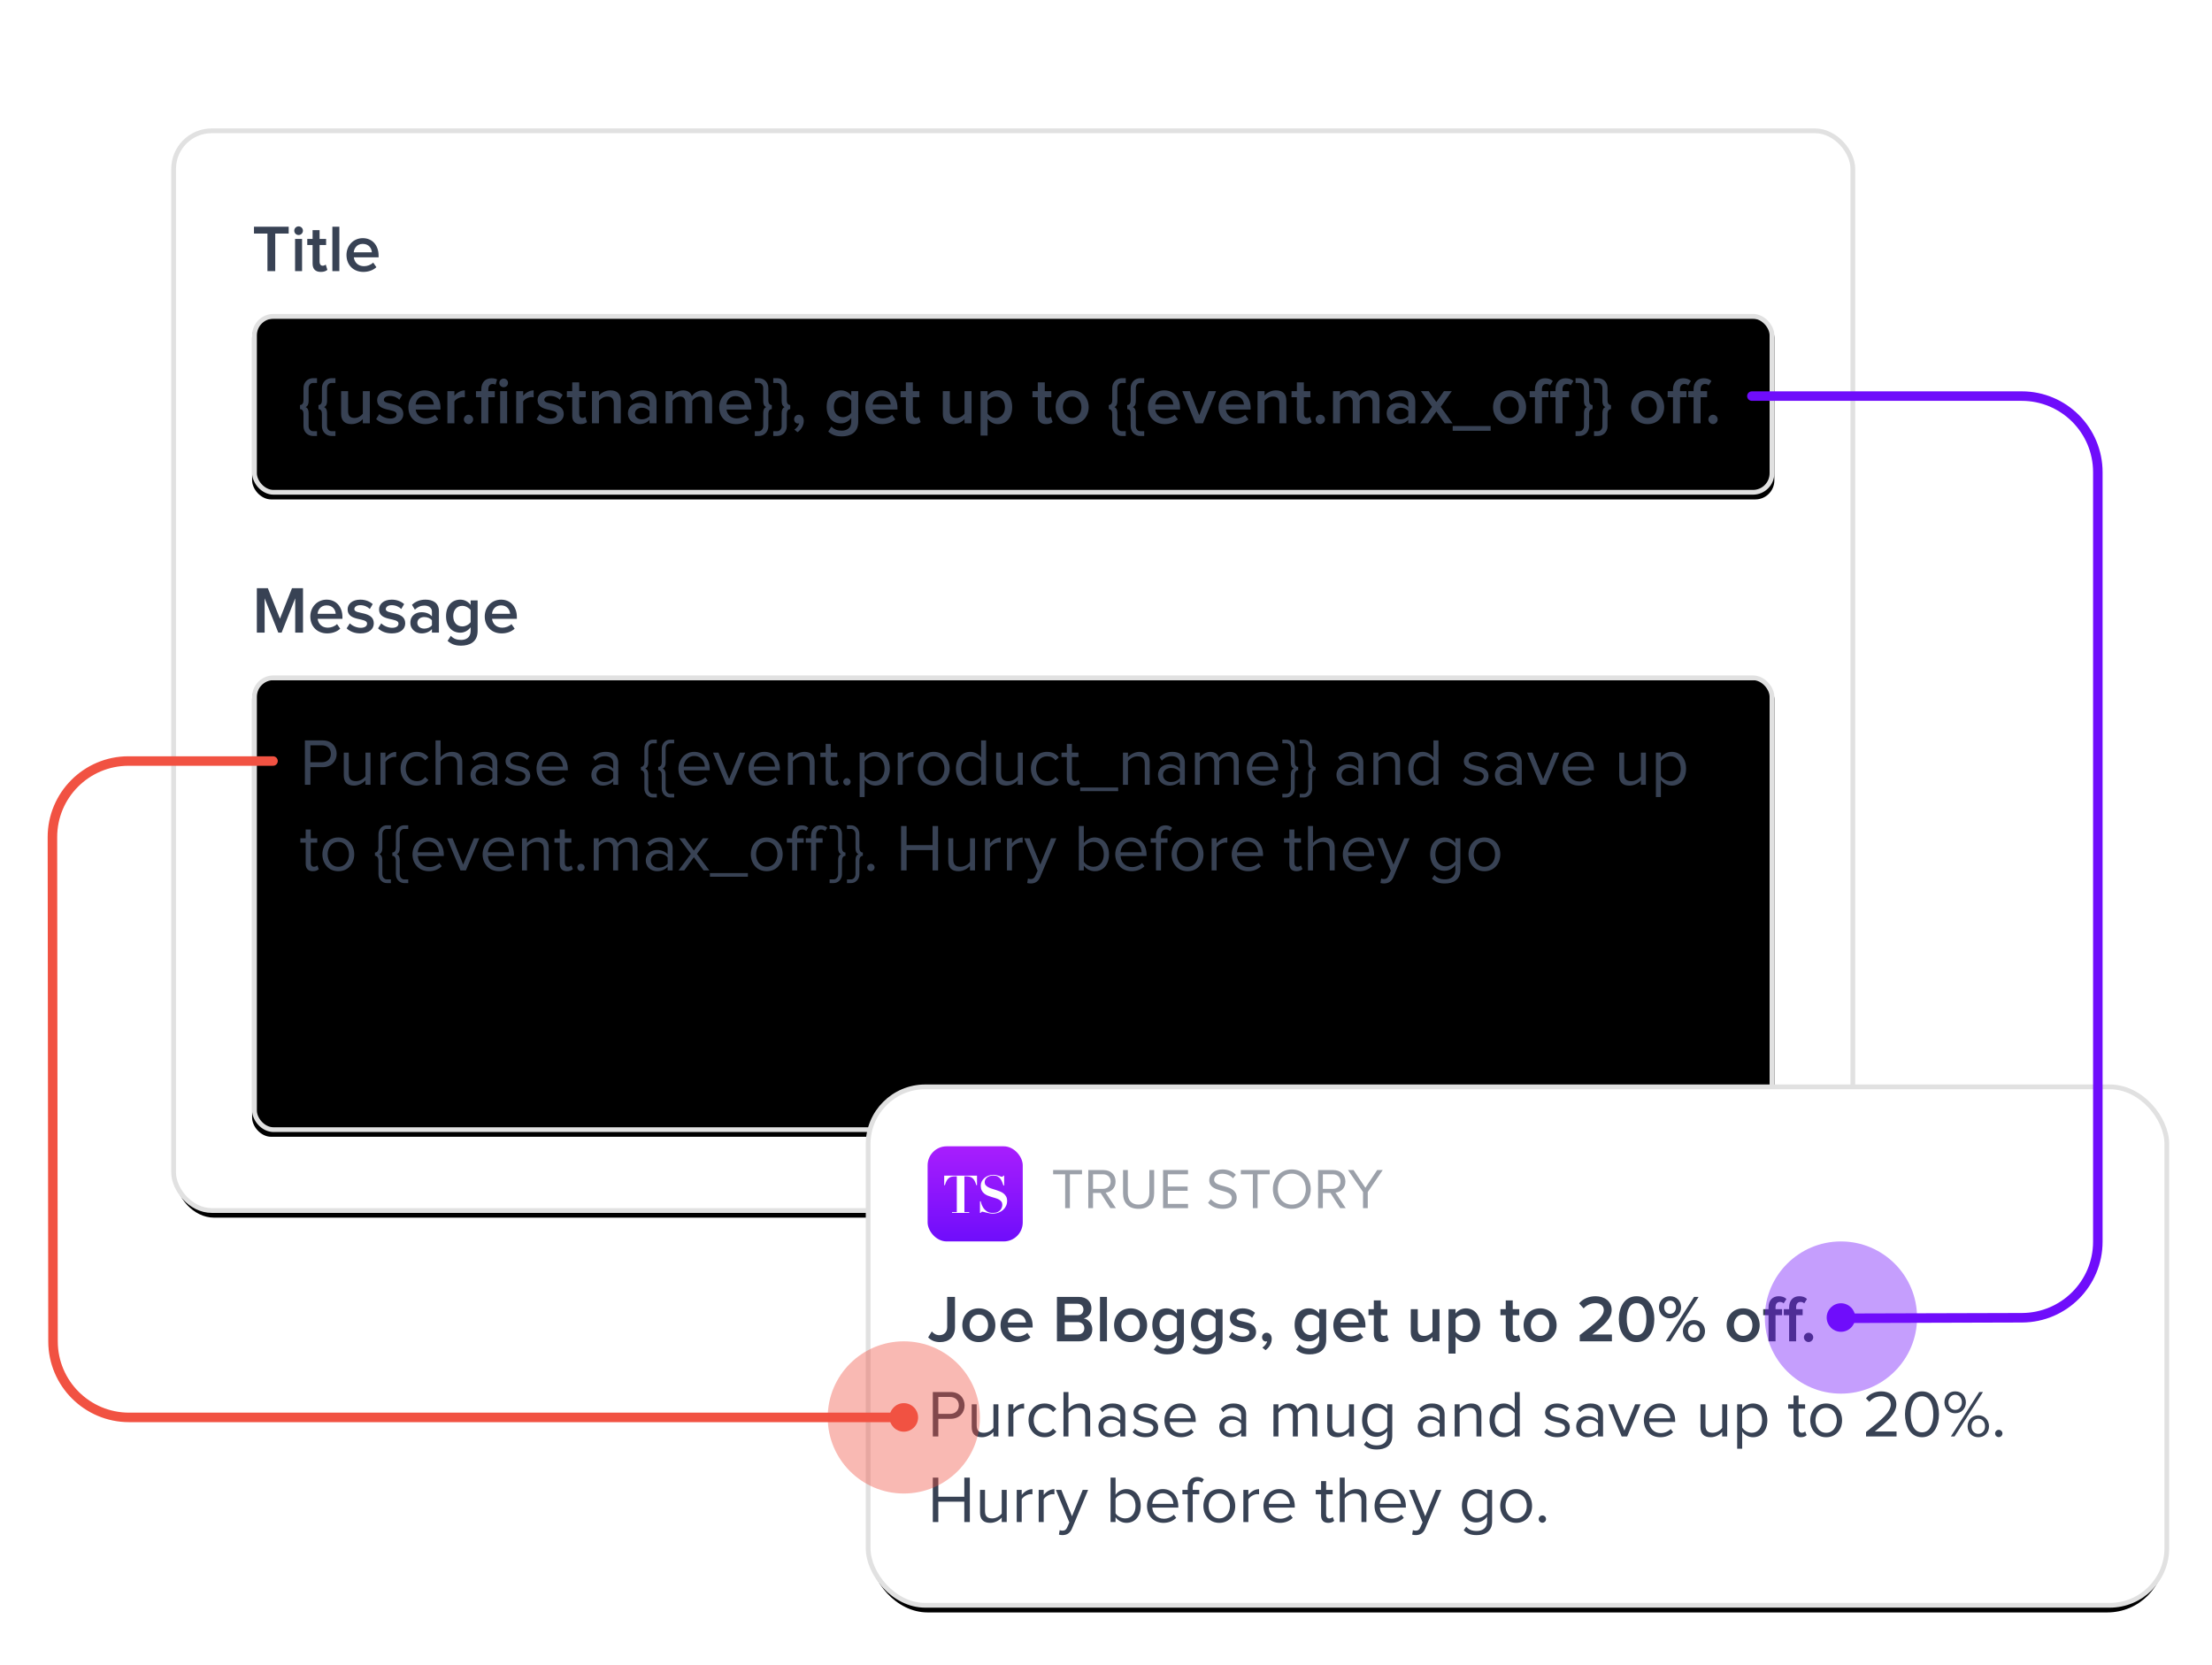 <svg xmlns="http://www.w3.org/2000/svg" xmlns:xlink="http://www.w3.org/1999/xlink" width="465" height="350" viewBox="0 0 465 350">
  <defs>
    <rect id="personalize-b" width="352" height="226" x="0" y="0" rx="8"/>
    <filter id="personalize-a" width="106.2%" height="109.7%" x="-3.1%" y="-4%" filterUnits="objectBoundingBox">
      <feMorphology in="SourceAlpha" operator="dilate" radius="1" result="shadowSpreadOuter1"/>
      <feOffset dy="2" in="shadowSpreadOuter1" result="shadowOffsetOuter1"/>
      <feGaussianBlur in="shadowOffsetOuter1" result="shadowBlurOuter1" stdDeviation="3"/>
      <feComposite in="shadowBlurOuter1" in2="SourceAlpha" operator="out" result="shadowBlurOuter1"/>
      <feColorMatrix in="shadowBlurOuter1" values="0 0 0 0 0.208   0 0 0 0 0.259   0 0 0 0 0.329  0 0 0 0.101 0"/>
    </filter>
    <rect id="personalize-c" width="320" height="38" x="0" y="0" rx="4"/>
    <filter id="personalize-d" width="101.6%" height="113.2%" x="-.8%" y="-6.6%" filterUnits="objectBoundingBox">
      <feGaussianBlur in="SourceAlpha" result="shadowBlurInner1" stdDeviation="2"/>
      <feOffset dy="1" in="shadowBlurInner1" result="shadowOffsetInner1"/>
      <feComposite in="shadowOffsetInner1" in2="SourceAlpha" k2="-1" k3="1" operator="arithmetic" result="shadowInnerInner1"/>
      <feColorMatrix in="shadowInnerInner1" values="0 0 0 0 0.22   0 0 0 0 0.259   0 0 0 0 0.329  0 0 0 0.14 0"/>
    </filter>
    <rect id="personalize-e" width="320" height="96" x="0" y="0" rx="4"/>
    <filter id="personalize-f" width="101.6%" height="105.2%" x="-.8%" y="-2.6%" filterUnits="objectBoundingBox">
      <feGaussianBlur in="SourceAlpha" result="shadowBlurInner1" stdDeviation="2"/>
      <feOffset dy="1" in="shadowBlurInner1" result="shadowOffsetInner1"/>
      <feComposite in="shadowOffsetInner1" in2="SourceAlpha" k2="-1" k3="1" operator="arithmetic" result="shadowInnerInner1"/>
      <feColorMatrix in="shadowInnerInner1" values="0 0 0 0 0.22   0 0 0 0 0.259   0 0 0 0 0.329  0 0 0 0.14 0"/>
    </filter>
    <rect id="personalize-h" width="272" height="108" x="0" y="0" rx="12"/>
    <filter id="personalize-g" width="108.1%" height="120.4%" x="-4%" y="-8.3%" filterUnits="objectBoundingBox">
      <feMorphology in="SourceAlpha" operator="dilate" radius="1" result="shadowSpreadOuter1"/>
      <feOffset dy="2" in="shadowSpreadOuter1" result="shadowOffsetOuter1"/>
      <feGaussianBlur in="shadowOffsetOuter1" result="shadowBlurOuter1" stdDeviation="3"/>
      <feComposite in="shadowBlurOuter1" in2="SourceAlpha" operator="out" result="shadowBlurOuter1"/>
      <feColorMatrix in="shadowBlurOuter1" values="0 0 0 0 0.208   0 0 0 0 0.259   0 0 0 0 0.329  0 0 0 0.101 0"/>
    </filter>
    <linearGradient id="personalize-i" x1="50%" x2="50%" y1="0%" y2="100%">
      <stop offset="0%" stop-color="#A81EFD"/>
      <stop offset="100%" stop-color="#6F0DFB"/>
    </linearGradient>
  </defs>
  <g fill="none" fill-rule="evenodd">
    <g transform="translate(37 28)">
      <use fill="#000" filter="url(#personalize-a)" xlink:href="#personalize-b"/>
      <rect width="353" height="227" x="-.5" y="-.5" fill="#FFF" stroke="#E1E1E1" rx="8"/>
      <g transform="translate(16 16)">
        <g transform="translate(0 22)">
          <use fill="#FFF" xlink:href="#personalize-c"/>
          <use fill="#000" filter="url(#personalize-d)" xlink:href="#personalize-c"/>
          <rect width="319" height="37" x=".5" y=".5" stroke="#E1E1E1" stroke-linejoin="square" rx="4"/>
          <path fill="#384254" fill-rule="nonzero" d="M13.64,25.66 L13.64,24.652 L12.786,24.652 C12.296,24.652 11.876,24.204 11.876,23.574 L11.876,20.83 C11.876,20.242 11.708,19.78 11.246,19.584 C11.708,19.388 11.876,18.926 11.876,18.338 L11.876,15.58 C11.876,14.936 12.296,14.516 12.786,14.516 L13.64,14.516 L13.64,13.508 L12.786,13.508 C11.764,13.508 10.798,14.306 10.798,15.594 L10.798,18.198 C10.798,18.716 10.56,19.15 10.07,19.15 L10.07,20.018 C10.56,20.018 10.798,20.452 10.798,20.97 L10.798,23.588 C10.798,24.876 11.764,25.66 12.786,25.66 L13.64,25.66 Z M17.518,25.66 L17.518,24.652 L16.664,24.652 C16.174,24.652 15.754,24.204 15.754,23.574 L15.754,20.83 C15.754,20.242 15.586,19.78 15.124,19.584 C15.586,19.388 15.754,18.926 15.754,18.338 L15.754,15.58 C15.754,14.936 16.174,14.516 16.664,14.516 L17.518,14.516 L17.518,13.508 L16.664,13.508 C15.642,13.508 14.676,14.306 14.676,15.594 L14.676,18.198 C14.676,18.716 14.438,19.15 13.948,19.15 L13.948,20.018 C14.438,20.018 14.676,20.452 14.676,20.97 L14.676,23.588 C14.676,24.876 15.642,25.66 16.664,25.66 L17.518,25.66 Z M20.892,23.168 C21.956,23.168 22.796,22.636 23.272,22.104 L23.272,23 L24.742,23 L24.742,16.238 L23.272,16.238 L23.272,20.984 C22.936,21.432 22.292,21.866 21.55,21.866 C20.71,21.866 20.178,21.53 20.178,20.48 L20.178,16.238 L18.708,16.238 L18.708,21.026 C18.708,22.398 19.436,23.168 20.892,23.168 Z M28.97,23.168 C30.79,23.168 31.784,22.258 31.784,21.054 C31.784,18.366 27.696,19.262 27.696,18.072 C27.696,17.596 28.172,17.232 28.942,17.232 C29.796,17.232 30.538,17.596 30.944,18.044 L31.56,17.008 C30.958,16.476 30.09,16.07 28.942,16.07 C27.234,16.07 26.282,17.008 26.282,18.114 C26.282,20.718 30.37,19.766 30.37,21.096 C30.37,21.628 29.908,21.992 29.026,21.992 C28.158,21.992 27.22,21.544 26.744,21.054 L26.072,22.104 C26.772,22.79 27.808,23.168 28.97,23.168 Z M36.39,23.168 C37.454,23.168 38.448,22.818 39.134,22.174 L38.462,21.208 C37.972,21.698 37.202,21.964 36.53,21.964 C35.256,21.964 34.5,21.11 34.388,20.102 L39.596,20.102 L39.596,19.738 C39.596,17.61 38.308,16.07 36.278,16.07 C34.276,16.07 32.848,17.652 32.848,19.612 C32.848,21.754 34.346,23.168 36.39,23.168 Z M38.182,19.052 L34.374,19.052 C34.43,18.24 35.018,17.274 36.264,17.274 C37.594,17.274 38.14,18.254 38.182,19.052 Z M42.522,23 L42.522,18.394 C42.816,17.904 43.642,17.484 44.272,17.484 C44.454,17.484 44.594,17.498 44.72,17.526 L44.72,16.07 C43.852,16.07 43.04,16.574 42.522,17.218 L42.522,16.238 L41.052,16.238 L41.052,23 L42.522,23 Z M45.49,23.154 C46.022,23.154 46.47,22.692 46.47,22.16 C46.47,21.642 46.022,21.194 45.49,21.194 C44.958,21.194 44.51,21.642 44.51,22.16 C44.51,22.692 44.958,23.154 45.49,23.154 Z M49.648,23 L49.648,17.512 L51.02,17.512 L51.02,16.238 L49.648,16.238 L49.648,15.86 C49.648,15.104 49.998,14.726 50.586,14.726 C50.824,14.726 51.02,14.782 51.174,14.88 L51.496,13.774 C51.188,13.606 50.782,13.522 50.306,13.522 C49.074,13.522 48.178,14.348 48.178,15.86 L48.178,16.238 L47.058,16.238 L47.058,17.512 L48.178,17.512 L48.178,23 L49.648,23 Z M52.882,15.412 C53.386,15.412 53.792,15.006 53.792,14.502 C53.792,13.998 53.386,13.592 52.882,13.592 C52.378,13.592 51.972,13.998 51.972,14.502 C51.972,15.006 52.378,15.412 52.882,15.412 Z M53.61,23 L53.61,16.238 L52.14,16.238 L52.14,23 L53.61,23 Z M56.984,23 L56.984,18.394 C57.278,17.904 58.104,17.484 58.734,17.484 C58.916,17.484 59.056,17.498 59.182,17.526 L59.182,16.07 C58.314,16.07 57.502,16.574 56.984,17.218 L56.984,16.238 L55.514,16.238 L55.514,23 L56.984,23 Z M62.696,23.168 C64.516,23.168 65.51,22.258 65.51,21.054 C65.51,18.366 61.422,19.262 61.422,18.072 C61.422,17.596 61.898,17.232 62.668,17.232 C63.522,17.232 64.264,17.596 64.67,18.044 L65.286,17.008 C64.684,16.476 63.816,16.07 62.668,16.07 C60.96,16.07 60.008,17.008 60.008,18.114 C60.008,20.718 64.096,19.766 64.096,21.096 C64.096,21.628 63.634,21.992 62.752,21.992 C61.884,21.992 60.946,21.544 60.47,21.054 L59.798,22.104 C60.498,22.79 61.534,23.168 62.696,23.168 Z M69.024,23.168 C69.696,23.168 70.13,22.972 70.396,22.734 L70.046,21.614 C69.934,21.74 69.682,21.866 69.402,21.866 C68.982,21.866 68.758,21.516 68.758,21.054 L68.758,17.512 L70.13,17.512 L70.13,16.238 L68.758,16.238 L68.758,14.39 L67.288,14.39 L67.288,16.238 L66.168,16.238 L66.168,17.512 L67.288,17.512 L67.288,21.418 C67.288,22.552 67.876,23.168 69.024,23.168 Z M72.916,23 L72.916,18.268 C73.266,17.82 73.91,17.372 74.652,17.372 C75.478,17.372 76.024,17.708 76.024,18.772 L76.024,23 L77.494,23 L77.494,18.24 C77.494,16.854 76.766,16.07 75.31,16.07 C74.246,16.07 73.364,16.616 72.916,17.148 L72.916,16.238 L71.446,16.238 L71.446,23 L72.916,23 Z M81.344,23.168 C82.24,23.168 83.038,22.846 83.542,22.258 L83.542,23 L85.012,23 L85.012,18.506 C85.012,16.7 83.696,16.07 82.184,16.07 C81.106,16.07 80.126,16.406 79.342,17.162 L79.958,18.184 C80.532,17.596 81.204,17.316 81.96,17.316 C82.884,17.316 83.542,17.792 83.542,18.576 L83.542,19.584 C83.038,19.01 82.268,18.716 81.344,18.716 C80.238,18.716 79.006,19.36 79.006,20.928 C79.006,22.412 80.252,23.168 81.344,23.168 Z M81.932,22.16 C81.106,22.16 80.476,21.684 80.476,20.942 C80.476,20.214 81.106,19.724 81.932,19.724 C82.562,19.724 83.192,19.962 83.542,20.424 L83.542,21.46 C83.192,21.922 82.562,22.16 81.932,22.16 Z M88.386,23 L88.386,18.268 C88.694,17.834 89.296,17.372 89.954,17.372 C90.752,17.372 91.06,17.862 91.06,18.59 L91.06,23 L92.53,23 L92.53,18.268 C92.824,17.82 93.44,17.372 94.098,17.372 C94.896,17.372 95.218,17.862 95.218,18.59 L95.218,23 L96.688,23 L96.688,18.114 C96.688,16.742 95.974,16.07 94.742,16.07 C93.72,16.07 92.824,16.7 92.446,17.302 C92.222,16.574 91.606,16.07 90.598,16.07 C89.562,16.07 88.68,16.742 88.386,17.148 L88.386,16.238 L86.916,16.238 L86.916,23 L88.386,23 Z M101.728,23.168 C102.792,23.168 103.786,22.818 104.472,22.174 L103.8,21.208 C103.31,21.698 102.54,21.964 101.868,21.964 C100.594,21.964 99.838,21.11 99.726,20.102 L104.934,20.102 L104.934,19.738 C104.934,17.61 103.646,16.07 101.616,16.07 C99.614,16.07 98.186,17.652 98.186,19.612 C98.186,21.754 99.684,23.168 101.728,23.168 Z M103.52,19.052 L99.712,19.052 C99.768,18.24 100.356,17.274 101.602,17.274 C102.932,17.274 103.478,18.254 103.52,19.052 Z M106.53,25.66 C107.552,25.66 108.518,24.876 108.518,23.588 L108.518,20.97 C108.518,20.452 108.756,20.018 109.246,20.018 L109.246,19.15 C108.756,19.15 108.518,18.716 108.518,18.198 L108.518,15.594 C108.518,14.306 107.552,13.508 106.53,13.508 L105.676,13.508 L105.676,14.516 L106.53,14.516 C107.02,14.516 107.44,14.936 107.44,15.58 L107.44,18.338 C107.44,18.926 107.608,19.388 108.07,19.584 C107.608,19.78 107.44,20.242 107.44,20.83 L107.44,23.574 C107.44,24.204 107.02,24.652 106.53,24.652 L105.676,24.652 L105.676,25.66 L106.53,25.66 Z M110.408,25.66 C111.43,25.66 112.396,24.876 112.396,23.588 L112.396,20.97 C112.396,20.452 112.634,20.018 113.124,20.018 L113.124,19.15 C112.634,19.15 112.396,18.716 112.396,18.198 L112.396,15.594 C112.396,14.306 111.43,13.508 110.408,13.508 L109.554,13.508 L109.554,14.516 L110.408,14.516 C110.898,14.516 111.318,14.936 111.318,15.58 L111.318,18.338 C111.318,18.926 111.486,19.388 111.948,19.584 C111.486,19.78 111.318,20.242 111.318,20.83 L111.318,23.574 C111.318,24.204 110.898,24.652 110.408,24.652 L109.554,24.652 L109.554,25.66 L110.408,25.66 Z M114.664,24.862 C115.434,24.316 115.966,23.434 115.966,22.468 C115.966,21.656 115.462,21.194 114.888,21.194 C114.356,21.194 113.936,21.628 113.936,22.146 C113.936,22.664 114.3,23.042 114.762,23.042 C114.86,23.042 114.972,23.014 115,23 C114.916,23.476 114.44,24.05 113.992,24.316 L114.664,24.862 Z M123.946,25.744 C125.598,25.744 127.418,25.086 127.418,22.65 L127.418,16.238 L125.948,16.238 L125.948,17.176 C125.402,16.448 124.632,16.07 123.778,16.07 C122.028,16.07 120.782,17.344 120.782,19.542 C120.782,21.768 122.056,23.014 123.778,23.014 C124.66,23.014 125.43,22.566 125.948,21.88 L125.948,22.65 C125.948,24.092 124.912,24.54 123.946,24.54 C123.05,24.54 122.35,24.302 121.79,23.672 L121.104,24.736 C121.944,25.492 122.798,25.744 123.946,25.744 Z M124.212,21.698 C123.036,21.698 122.294,20.844 122.294,19.542 C122.294,18.24 123.036,17.372 124.212,17.372 C124.898,17.372 125.612,17.778 125.948,18.268 L125.948,20.802 C125.612,21.292 124.898,21.698 124.212,21.698 Z M132.458,23.168 C133.522,23.168 134.516,22.818 135.202,22.174 L134.53,21.208 C134.04,21.698 133.27,21.964 132.598,21.964 C131.324,21.964 130.568,21.11 130.456,20.102 L135.664,20.102 L135.664,19.738 C135.664,17.61 134.376,16.07 132.346,16.07 C130.344,16.07 128.916,17.652 128.916,19.612 C128.916,21.754 130.414,23.168 132.458,23.168 Z M134.25,19.052 L130.442,19.052 C130.498,18.24 131.086,17.274 132.332,17.274 C133.662,17.274 134.208,18.254 134.25,19.052 Z M139.164,23.168 C139.836,23.168 140.27,22.972 140.536,22.734 L140.186,21.614 C140.074,21.74 139.822,21.866 139.542,21.866 C139.122,21.866 138.898,21.516 138.898,21.054 L138.898,17.512 L140.27,17.512 L140.27,16.238 L138.898,16.238 L138.898,14.39 L137.428,14.39 L137.428,16.238 L136.308,16.238 L136.308,17.512 L137.428,17.512 L137.428,21.418 C137.428,22.552 138.016,23.168 139.164,23.168 Z M147.382,23.168 C148.446,23.168 149.286,22.636 149.762,22.104 L149.762,23 L151.232,23 L151.232,16.238 L149.762,16.238 L149.762,20.984 C149.426,21.432 148.782,21.866 148.04,21.866 C147.2,21.866 146.668,21.53 146.668,20.48 L146.668,16.238 L145.198,16.238 L145.198,21.026 C145.198,22.398 145.926,23.168 147.382,23.168 Z M154.606,25.576 L154.606,22.062 C155.166,22.776 155.922,23.168 156.776,23.168 C158.526,23.168 159.772,21.838 159.772,19.612 C159.772,17.386 158.526,16.07 156.776,16.07 C155.894,16.07 155.11,16.49 154.606,17.162 L154.606,16.238 L153.136,16.238 L153.136,25.576 L154.606,25.576 Z M156.342,21.866 C155.656,21.866 154.928,21.446 154.606,20.942 L154.606,18.268 C154.942,17.764 155.656,17.372 156.342,17.372 C157.504,17.372 158.26,18.296 158.26,19.612 C158.26,20.928 157.504,21.866 156.342,21.866 Z M166.898,23.168 C167.57,23.168 168.004,22.972 168.27,22.734 L167.92,21.614 C167.808,21.74 167.556,21.866 167.276,21.866 C166.856,21.866 166.632,21.516 166.632,21.054 L166.632,17.512 L168.004,17.512 L168.004,16.238 L166.632,16.238 L166.632,14.39 L165.162,14.39 L165.162,16.238 L164.042,16.238 L164.042,17.512 L165.162,17.512 L165.162,21.418 C165.162,22.552 165.75,23.168 166.898,23.168 Z M172.386,23.168 C174.542,23.168 175.858,21.544 175.858,19.612 C175.858,17.666 174.542,16.07 172.386,16.07 C170.23,16.07 168.914,17.666 168.914,19.612 C168.914,21.544 170.23,23.168 172.386,23.168 Z M172.386,21.866 C171.14,21.866 170.44,20.816 170.44,19.612 C170.44,18.422 171.14,17.372 172.386,17.372 C173.646,17.372 174.332,18.422 174.332,19.612 C174.332,20.816 173.646,21.866 172.386,21.866 Z M183.656,25.66 L183.656,24.652 L182.802,24.652 C182.312,24.652 181.892,24.204 181.892,23.574 L181.892,20.83 C181.892,20.242 181.724,19.78 181.262,19.584 C181.724,19.388 181.892,18.926 181.892,18.338 L181.892,15.58 C181.892,14.936 182.312,14.516 182.802,14.516 L183.656,14.516 L183.656,13.508 L182.802,13.508 C181.78,13.508 180.814,14.306 180.814,15.594 L180.814,18.198 C180.814,18.716 180.576,19.15 180.086,19.15 L180.086,20.018 C180.576,20.018 180.814,20.452 180.814,20.97 L180.814,23.588 C180.814,24.876 181.78,25.66 182.802,25.66 L183.656,25.66 Z M187.534,25.66 L187.534,24.652 L186.68,24.652 C186.19,24.652 185.77,24.204 185.77,23.574 L185.77,20.83 C185.77,20.242 185.602,19.78 185.14,19.584 C185.602,19.388 185.77,18.926 185.77,18.338 L185.77,15.58 C185.77,14.936 186.19,14.516 186.68,14.516 L187.534,14.516 L187.534,13.508 L186.68,13.508 C185.658,13.508 184.692,14.306 184.692,15.594 L184.692,18.198 C184.692,18.716 184.454,19.15 183.964,19.15 L183.964,20.018 C184.454,20.018 184.692,20.452 184.692,20.97 L184.692,23.588 C184.692,24.876 185.658,25.66 186.68,25.66 L187.534,25.66 Z M191.86,23.168 C192.924,23.168 193.918,22.818 194.604,22.174 L193.932,21.208 C193.442,21.698 192.672,21.964 192,21.964 C190.726,21.964 189.97,21.11 189.858,20.102 L195.066,20.102 L195.066,19.738 C195.066,17.61 193.778,16.07 191.748,16.07 C189.746,16.07 188.318,17.652 188.318,19.612 C188.318,21.754 189.816,23.168 191.86,23.168 Z M193.652,19.052 L189.844,19.052 C189.9,18.24 190.488,17.274 191.734,17.274 C193.064,17.274 193.61,18.254 193.652,19.052 Z M199.882,23 L202.64,16.238 L201.072,16.238 L199.098,21.306 L197.124,16.238 L195.542,16.238 L198.3,23 L199.882,23 Z M206.7,23.168 C207.764,23.168 208.758,22.818 209.444,22.174 L208.772,21.208 C208.282,21.698 207.512,21.964 206.84,21.964 C205.566,21.964 204.81,21.11 204.698,20.102 L209.906,20.102 L209.906,19.738 C209.906,17.61 208.618,16.07 206.588,16.07 C204.586,16.07 203.158,17.652 203.158,19.612 C203.158,21.754 204.656,23.168 206.7,23.168 Z M208.492,19.052 L204.684,19.052 C204.74,18.24 205.328,17.274 206.574,17.274 C207.904,17.274 208.45,18.254 208.492,19.052 Z M212.832,23 L212.832,18.268 C213.182,17.82 213.826,17.372 214.568,17.372 C215.394,17.372 215.94,17.708 215.94,18.772 L215.94,23 L217.41,23 L217.41,18.24 C217.41,16.854 216.682,16.07 215.226,16.07 C214.162,16.07 213.28,16.616 212.832,17.148 L212.832,16.238 L211.362,16.238 L211.362,23 L212.832,23 Z M221.358,23.168 C222.03,23.168 222.464,22.972 222.73,22.734 L222.38,21.614 C222.268,21.74 222.016,21.866 221.736,21.866 C221.316,21.866 221.092,21.516 221.092,21.054 L221.092,17.512 L222.464,17.512 L222.464,16.238 L221.092,16.238 L221.092,14.39 L219.622,14.39 L219.622,16.238 L218.502,16.238 L218.502,17.512 L219.622,17.512 L219.622,21.418 C219.622,22.552 220.21,23.168 221.358,23.168 Z M224.55,23.154 C225.082,23.154 225.53,22.692 225.53,22.16 C225.53,21.642 225.082,21.194 224.55,21.194 C224.018,21.194 223.57,21.642 223.57,22.16 C223.57,22.692 224.018,23.154 224.55,23.154 Z M228.694,23 L228.694,18.268 C229.002,17.834 229.604,17.372 230.262,17.372 C231.06,17.372 231.368,17.862 231.368,18.59 L231.368,23 L232.838,23 L232.838,18.268 C233.132,17.82 233.748,17.372 234.406,17.372 C235.204,17.372 235.526,17.862 235.526,18.59 L235.526,23 L236.996,23 L236.996,18.114 C236.996,16.742 236.282,16.07 235.05,16.07 C234.028,16.07 233.132,16.7 232.754,17.302 C232.53,16.574 231.914,16.07 230.906,16.07 C229.87,16.07 228.988,16.742 228.694,17.148 L228.694,16.238 L227.224,16.238 L227.224,23 L228.694,23 Z M240.846,23.168 C241.742,23.168 242.54,22.846 243.044,22.258 L243.044,23 L244.514,23 L244.514,18.506 C244.514,16.7 243.198,16.07 241.686,16.07 C240.608,16.07 239.628,16.406 238.844,17.162 L239.46,18.184 C240.034,17.596 240.706,17.316 241.462,17.316 C242.386,17.316 243.044,17.792 243.044,18.576 L243.044,19.584 C242.54,19.01 241.77,18.716 240.846,18.716 C239.74,18.716 238.508,19.36 238.508,20.928 C238.508,22.412 239.754,23.168 240.846,23.168 Z M241.434,22.16 C240.608,22.16 239.978,21.684 239.978,20.942 C239.978,20.214 240.608,19.724 241.434,19.724 C242.064,19.724 242.694,19.962 243.044,20.424 L243.044,21.46 C242.694,21.922 242.064,22.16 241.434,22.16 Z M247.188,23 L248.952,20.508 L250.702,23 L252.354,23 L249.862,19.528 L252.2,16.238 L250.548,16.238 L248.938,18.52 L247.342,16.238 L245.69,16.238 L248.028,19.528 L245.536,23 L247.188,23 Z M260.362,24.568 L260.362,23.56 L252.382,23.56 L252.382,24.568 L260.362,24.568 Z M264.338,23.168 C266.494,23.168 267.81,21.544 267.81,19.612 C267.81,17.666 266.494,16.07 264.338,16.07 C262.182,16.07 260.866,17.666 260.866,19.612 C260.866,21.544 262.182,23.168 264.338,23.168 Z M264.338,21.866 C263.092,21.866 262.392,20.816 262.392,19.612 C262.392,18.422 263.092,17.372 264.338,17.372 C265.598,17.372 266.284,18.422 266.284,19.612 C266.284,20.816 265.598,21.866 264.338,21.866 Z M271.142,23 L271.142,17.512 L272.514,17.512 L272.514,16.238 L271.142,16.238 L271.142,15.86 C271.142,15.104 271.492,14.726 272.08,14.726 C272.402,14.726 272.654,14.838 272.85,15.02 L273.424,14.11 C273.018,13.676 272.416,13.522 271.8,13.522 C270.526,13.522 269.672,14.39 269.672,15.86 L269.672,16.238 L268.552,16.238 L268.552,17.512 L269.672,17.512 L269.672,23 L271.142,23 Z M275.468,23 L275.468,17.512 L276.84,17.512 L276.84,16.238 L275.468,16.238 L275.468,15.86 C275.468,15.104 275.818,14.726 276.406,14.726 C276.728,14.726 276.98,14.838 277.176,15.02 L277.75,14.11 C277.344,13.676 276.742,13.522 276.126,13.522 C274.852,13.522 273.998,14.39 273.998,15.86 L273.998,16.238 L272.878,16.238 L272.878,17.512 L273.998,17.512 L273.998,23 L275.468,23 Z M279.066,25.66 C280.088,25.66 281.054,24.876 281.054,23.588 L281.054,20.97 C281.054,20.452 281.292,20.018 281.782,20.018 L281.782,19.15 C281.292,19.15 281.054,18.716 281.054,18.198 L281.054,15.594 C281.054,14.306 280.088,13.508 279.066,13.508 L278.212,13.508 L278.212,14.516 L279.066,14.516 C279.556,14.516 279.976,14.936 279.976,15.58 L279.976,18.338 C279.976,18.926 280.144,19.388 280.606,19.584 C280.144,19.78 279.976,20.242 279.976,20.83 L279.976,23.574 C279.976,24.204 279.556,24.652 279.066,24.652 L278.212,24.652 L278.212,25.66 L279.066,25.66 Z M282.944,25.66 C283.966,25.66 284.932,24.876 284.932,23.588 L284.932,20.97 C284.932,20.452 285.17,20.018 285.66,20.018 L285.66,19.15 C285.17,19.15 284.932,18.716 284.932,18.198 L284.932,15.594 C284.932,14.306 283.966,13.508 282.944,13.508 L282.09,13.508 L282.09,14.516 L282.944,14.516 C283.434,14.516 283.854,14.936 283.854,15.58 L283.854,18.338 C283.854,18.926 284.022,19.388 284.484,19.584 C284.022,19.78 283.854,20.242 283.854,20.83 L283.854,23.574 C283.854,24.204 283.434,24.652 282.944,24.652 L282.09,24.652 L282.09,25.66 L282.944,25.66 Z M293.36,23.168 C295.516,23.168 296.832,21.544 296.832,19.612 C296.832,17.666 295.516,16.07 293.36,16.07 C291.204,16.07 289.888,17.666 289.888,19.612 C289.888,21.544 291.204,23.168 293.36,23.168 Z M293.36,21.866 C292.114,21.866 291.414,20.816 291.414,19.612 C291.414,18.422 292.114,17.372 293.36,17.372 C294.62,17.372 295.306,18.422 295.306,19.612 C295.306,20.816 294.62,21.866 293.36,21.866 Z M300.164,23 L300.164,17.512 L301.536,17.512 L301.536,16.238 L300.164,16.238 L300.164,15.86 C300.164,15.104 300.514,14.726 301.102,14.726 C301.424,14.726 301.676,14.838 301.872,15.02 L302.446,14.11 C302.04,13.676 301.438,13.522 300.822,13.522 C299.548,13.522 298.694,14.39 298.694,15.86 L298.694,16.238 L297.574,16.238 L297.574,17.512 L298.694,17.512 L298.694,23 L300.164,23 Z M304.49,23 L304.49,17.512 L305.862,17.512 L305.862,16.238 L304.49,16.238 L304.49,15.86 C304.49,15.104 304.84,14.726 305.428,14.726 C305.75,14.726 306.002,14.838 306.198,15.02 L306.772,14.11 C306.366,13.676 305.764,13.522 305.148,13.522 C303.874,13.522 303.02,14.39 303.02,15.86 L303.02,16.238 L301.9,16.238 L301.9,17.512 L303.02,17.512 L303.02,23 L304.49,23 Z M307.108,23.154 C307.64,23.154 308.088,22.692 308.088,22.16 C308.088,21.642 307.64,21.194 307.108,21.194 C306.576,21.194 306.128,21.642 306.128,22.16 C306.128,22.692 306.576,23.154 307.108,23.154 Z"/>
        </g>
        <path fill="#384254" fill-rule="nonzero" d="M4.858,13 L4.858,5.104 L7.686,5.104 L7.686,3.662 L0.392,3.662 L0.392,5.104 L3.22,5.104 L3.22,13 L4.858,13 Z M9.772,5.412 C10.276,5.412 10.682,5.006 10.682,4.502 C10.682,3.998 10.276,3.592 9.772,3.592 C9.268,3.592 8.862,3.998 8.862,4.502 C8.862,5.006 9.268,5.412 9.772,5.412 Z M10.5,13 L10.5,6.238 L9.03,6.238 L9.03,13 L10.5,13 Z M14.448,13.168 C15.12,13.168 15.554,12.972 15.82,12.734 L15.47,11.614 C15.358,11.74 15.106,11.866 14.826,11.866 C14.406,11.866 14.182,11.516 14.182,11.054 L14.182,7.512 L15.554,7.512 L15.554,6.238 L14.182,6.238 L14.182,4.39 L12.712,4.39 L12.712,6.238 L11.592,6.238 L11.592,7.512 L12.712,7.512 L12.712,11.418 C12.712,12.552 13.3,13.168 14.448,13.168 Z M18.34,13 L18.34,3.662 L16.87,3.662 L16.87,13 L18.34,13 Z M23.38,13.168 C24.444,13.168 25.438,12.818 26.124,12.174 L25.452,11.208 C24.962,11.698 24.192,11.964 23.52,11.964 C22.246,11.964 21.49,11.11 21.378,10.102 L26.586,10.102 L26.586,9.738 C26.586,7.61 25.298,6.07 23.268,6.07 C21.266,6.07 19.838,7.652 19.838,9.612 C19.838,11.754 21.336,13.168 23.38,13.168 Z M25.172,9.052 L21.364,9.052 C21.42,8.24 22.008,7.274 23.254,7.274 C24.584,7.274 25.13,8.254 25.172,9.052 Z"/>
      </g>
      <g transform="translate(16 95)">
        <g transform="translate(0 19)">
          <use fill="#FFF" xlink:href="#personalize-e"/>
          <use fill="#000" filter="url(#personalize-f)" xlink:href="#personalize-e"/>
          <rect width="319" height="95" x=".5" y=".5" stroke="#E1E1E1" stroke-linejoin="square" rx="4"/>
          <path fill="#384254" fill-rule="nonzero" d="M12.254,23 L12.254,19.29 L14.844,19.29 C16.706,19.29 17.77,18.002 17.77,16.476 C17.77,14.95 16.72,13.662 14.844,13.662 L11.092,13.662 L11.092,23 L12.254,23 Z M14.704,18.254 L12.254,18.254 L12.254,14.698 L14.704,14.698 C15.81,14.698 16.566,15.426 16.566,16.476 C16.566,17.526 15.81,18.254 14.704,18.254 Z M21.424,23.168 C22.432,23.168 23.314,22.636 23.832,22.048 L23.832,23 L24.882,23 L24.882,16.238 L23.832,16.238 L23.832,21.208 C23.44,21.754 22.656,22.23 21.844,22.23 C20.92,22.23 20.318,21.88 20.318,20.69 L20.318,16.238 L19.268,16.238 L19.268,21.012 C19.268,22.468 20.01,23.168 21.424,23.168 Z M28.032,23 L28.032,18.212 C28.34,17.666 29.222,17.134 29.88,17.134 C30.034,17.134 30.16,17.148 30.286,17.162 L30.286,16.084 C29.362,16.084 28.578,16.616 28.032,17.316 L28.032,16.238 L26.982,16.238 L26.982,23 L28.032,23 Z M34.584,23.168 C35.816,23.168 36.544,22.664 37.062,21.992 L36.362,21.348 C35.914,21.95 35.34,22.23 34.64,22.23 C33.212,22.23 32.302,21.11 32.302,19.612 C32.302,18.114 33.212,17.008 34.64,17.008 C35.34,17.008 35.914,17.26 36.362,17.876 L37.062,17.246 C36.544,16.574 35.816,16.07 34.584,16.07 C32.568,16.07 31.21,17.61 31.21,19.612 C31.21,21.614 32.568,23.168 34.584,23.168 Z M39.61,23 L39.61,18.058 C40.002,17.512 40.786,17.008 41.598,17.008 C42.522,17.008 43.124,17.344 43.124,18.548 L43.124,23 L44.174,23 L44.174,18.226 C44.174,16.756 43.432,16.07 42.018,16.07 C40.996,16.07 40.072,16.644 39.61,17.218 L39.61,13.662 L38.56,13.662 L38.56,23 L39.61,23 Z M48.262,23.168 C49.172,23.168 49.956,22.846 50.502,22.23 L50.502,23 L51.552,23 L51.552,18.352 C51.552,16.714 50.376,16.07 48.934,16.07 C47.828,16.07 46.96,16.434 46.232,17.19 L46.722,17.918 C47.324,17.26 47.982,16.98 48.794,16.98 C49.774,16.98 50.502,17.498 50.502,18.394 L50.502,19.612 C49.956,18.996 49.186,18.702 48.262,18.702 C47.114,18.702 45.91,19.402 45.91,20.928 C45.91,22.398 47.128,23.168 48.262,23.168 Z M48.654,22.412 C47.66,22.412 46.974,21.796 46.974,20.928 C46.974,20.074 47.66,19.458 48.654,19.458 C49.382,19.458 50.096,19.738 50.502,20.284 L50.502,21.572 C50.096,22.132 49.382,22.412 48.654,22.412 Z M55.822,23.168 C57.558,23.168 58.468,22.258 58.468,21.124 C58.468,18.492 54.282,19.458 54.282,17.988 C54.282,17.386 54.856,16.924 55.78,16.924 C56.662,16.924 57.39,17.288 57.796,17.778 L58.286,17.05 C57.754,16.504 56.942,16.07 55.78,16.07 C54.17,16.07 53.274,16.952 53.274,18.016 C53.274,20.522 57.46,19.514 57.46,21.152 C57.46,21.824 56.886,22.314 55.85,22.314 C54.926,22.314 54.072,21.866 53.624,21.348 L53.092,22.104 C53.778,22.818 54.702,23.168 55.822,23.168 Z M63.242,23.168 C64.334,23.168 65.244,22.79 65.93,22.118 L65.426,21.432 C64.88,21.992 64.11,22.3 63.326,22.3 C61.87,22.3 60.988,21.236 60.904,19.962 L66.364,19.962 L66.364,19.696 C66.364,17.666 65.16,16.07 63.116,16.07 C61.184,16.07 59.784,17.652 59.784,19.612 C59.784,21.726 61.226,23.168 63.242,23.168 Z M65.328,19.178 L60.89,19.178 C60.946,18.156 61.66,16.938 63.102,16.938 C64.642,16.938 65.314,18.184 65.328,19.178 Z M73.672,23.168 C74.582,23.168 75.366,22.846 75.912,22.23 L75.912,23 L76.962,23 L76.962,18.352 C76.962,16.714 75.786,16.07 74.344,16.07 C73.238,16.07 72.37,16.434 71.642,17.19 L72.132,17.918 C72.734,17.26 73.392,16.98 74.204,16.98 C75.184,16.98 75.912,17.498 75.912,18.394 L75.912,19.612 C75.366,18.996 74.596,18.702 73.672,18.702 C72.524,18.702 71.32,19.402 71.32,20.928 C71.32,22.398 72.538,23.168 73.672,23.168 Z M74.064,22.412 C73.07,22.412 72.384,21.796 72.384,20.928 C72.384,20.074 73.07,19.458 74.064,19.458 C74.792,19.458 75.506,19.738 75.912,20.284 L75.912,21.572 C75.506,22.132 74.792,22.412 74.064,22.412 Z M85.068,25.66 L85.068,24.89 L84.2,24.89 C83.71,24.89 83.276,24.414 83.276,23.77 L83.276,20.816 C83.276,20.228 83.108,19.78 82.646,19.584 C83.108,19.388 83.276,18.94 83.276,18.352 L83.276,15.384 C83.276,14.726 83.71,14.278 84.2,14.278 L85.068,14.278 L85.068,13.508 L84.2,13.508 C83.318,13.508 82.464,14.236 82.464,15.398 L82.464,18.268 C82.464,18.786 82.226,19.234 81.722,19.234 L81.722,19.934 C82.226,19.934 82.464,20.382 82.464,20.9 L82.464,23.784 C82.464,24.932 83.318,25.66 84.2,25.66 L85.068,25.66 Z M88.722,25.66 L88.722,24.89 L87.854,24.89 C87.364,24.89 86.93,24.414 86.93,23.77 L86.93,20.816 C86.93,20.228 86.762,19.78 86.3,19.584 C86.762,19.388 86.93,18.94 86.93,18.352 L86.93,15.384 C86.93,14.726 87.364,14.278 87.854,14.278 L88.722,14.278 L88.722,13.508 L87.854,13.508 C86.972,13.508 86.118,14.236 86.118,15.398 L86.118,18.268 C86.118,18.786 85.88,19.234 85.376,19.234 L85.376,19.934 C85.88,19.934 86.118,20.382 86.118,20.9 L86.118,23.784 C86.118,24.932 86.972,25.66 87.854,25.66 L88.722,25.66 Z M93.076,23.168 C94.168,23.168 95.078,22.79 95.764,22.118 L95.26,21.432 C94.714,21.992 93.944,22.3 93.16,22.3 C91.704,22.3 90.822,21.236 90.738,19.962 L96.198,19.962 L96.198,19.696 C96.198,17.666 94.994,16.07 92.95,16.07 C91.018,16.07 89.618,17.652 89.618,19.612 C89.618,21.726 91.06,23.168 93.076,23.168 Z M95.162,19.178 L90.724,19.178 C90.78,18.156 91.494,16.938 92.936,16.938 C94.476,16.938 95.148,18.184 95.162,19.178 Z M100.846,23 L103.66,16.238 L102.526,16.238 L100.272,21.782 L98.032,16.238 L96.884,16.238 L99.698,23 L100.846,23 Z M107.818,23.168 C108.91,23.168 109.82,22.79 110.506,22.118 L110.002,21.432 C109.456,21.992 108.686,22.3 107.902,22.3 C106.446,22.3 105.564,21.236 105.48,19.962 L110.94,19.962 L110.94,19.696 C110.94,17.666 109.736,16.07 107.692,16.07 C105.76,16.07 104.36,17.652 104.36,19.612 C104.36,21.726 105.802,23.168 107.818,23.168 Z M109.904,19.178 L105.466,19.178 C105.522,18.156 106.236,16.938 107.678,16.938 C109.218,16.938 109.89,18.184 109.904,19.178 Z M113.684,23 L113.684,18.058 C114.09,17.512 114.86,17.008 115.686,17.008 C116.596,17.008 117.212,17.372 117.212,18.576 L117.212,23 L118.248,23 L118.248,18.254 C118.248,16.784 117.506,16.07 116.106,16.07 C115.084,16.07 114.16,16.644 113.684,17.218 L113.684,16.238 L112.634,16.238 L112.634,23 L113.684,23 Z M122.084,23.168 C122.686,23.168 123.064,22.986 123.33,22.734 L123.022,21.936 C122.882,22.09 122.616,22.23 122.308,22.23 C121.86,22.23 121.636,21.866 121.636,21.362 L121.636,17.162 L123.008,17.162 L123.008,16.238 L121.636,16.238 L121.636,14.39 L120.572,14.39 L120.572,16.238 L119.452,16.238 L119.452,17.162 L120.572,17.162 L120.572,21.586 C120.572,22.594 121.076,23.168 122.084,23.168 Z M125.038,23.14 C125.458,23.14 125.808,22.79 125.808,22.37 C125.808,21.95 125.458,21.6 125.038,21.6 C124.618,21.6 124.268,21.95 124.268,22.37 C124.268,22.79 124.618,23.14 125.038,23.14 Z M128.762,25.576 L128.762,21.978 C129.322,22.72 130.12,23.168 131.044,23.168 C132.822,23.168 134.054,21.796 134.054,19.612 C134.054,17.414 132.822,16.07 131.044,16.07 C130.092,16.07 129.252,16.56 128.762,17.246 L128.762,16.238 L127.712,16.238 L127.712,25.576 L128.762,25.576 Z M130.778,22.23 C129.952,22.23 129.126,21.726 128.762,21.138 L128.762,18.086 C129.126,17.498 129.952,17.008 130.778,17.008 C132.136,17.008 132.948,18.114 132.948,19.612 C132.948,21.11 132.136,22.23 130.778,22.23 Z M136.77,23 L136.77,18.212 C137.078,17.666 137.96,17.134 138.618,17.134 C138.772,17.134 138.898,17.148 139.024,17.162 L139.024,16.084 C138.1,16.084 137.316,16.616 136.77,17.316 L136.77,16.238 L135.72,16.238 L135.72,23 L136.77,23 Z M143.294,23.168 C145.352,23.168 146.64,21.572 146.64,19.612 C146.64,17.652 145.352,16.07 143.294,16.07 C141.236,16.07 139.948,17.652 139.948,19.612 C139.948,21.572 141.236,23.168 143.294,23.168 Z M143.294,22.23 C141.852,22.23 141.054,20.998 141.054,19.612 C141.054,18.24 141.852,17.008 143.294,17.008 C144.736,17.008 145.534,18.24 145.534,19.612 C145.534,20.998 144.736,22.23 143.294,22.23 Z M150.966,23.168 C151.918,23.168 152.744,22.678 153.248,21.992 L153.248,23 L154.298,23 L154.298,13.662 L153.248,13.662 L153.248,17.26 C152.702,16.518 151.876,16.07 150.966,16.07 C149.202,16.07 147.956,17.456 147.956,19.626 C147.956,21.824 149.202,23.168 150.966,23.168 Z M151.232,22.23 C149.86,22.23 149.048,21.124 149.048,19.626 C149.048,18.128 149.86,17.008 151.232,17.008 C152.058,17.008 152.884,17.512 153.248,18.1 L153.248,21.152 C152.884,21.74 152.058,22.23 151.232,22.23 Z M158.554,23.168 C159.562,23.168 160.444,22.636 160.962,22.048 L160.962,23 L162.012,23 L162.012,16.238 L160.962,16.238 L160.962,21.208 C160.57,21.754 159.786,22.23 158.974,22.23 C158.05,22.23 157.448,21.88 157.448,20.69 L157.448,16.238 L156.398,16.238 L156.398,21.012 C156.398,22.468 157.14,23.168 158.554,23.168 Z M167.094,23.168 C168.326,23.168 169.054,22.664 169.572,21.992 L168.872,21.348 C168.424,21.95 167.85,22.23 167.15,22.23 C165.722,22.23 164.812,21.11 164.812,19.612 C164.812,18.114 165.722,17.008 167.15,17.008 C167.85,17.008 168.424,17.26 168.872,17.876 L169.572,17.246 C169.054,16.574 168.326,16.07 167.094,16.07 C165.078,16.07 163.72,17.61 163.72,19.612 C163.72,21.614 165.078,23.168 167.094,23.168 Z M172.778,23.168 C173.38,23.168 173.758,22.986 174.024,22.734 L173.716,21.936 C173.576,22.09 173.31,22.23 173.002,22.23 C172.554,22.23 172.33,21.866 172.33,21.362 L172.33,17.162 L173.702,17.162 L173.702,16.238 L172.33,16.238 L172.33,14.39 L171.266,14.39 L171.266,16.238 L170.146,16.238 L170.146,17.162 L171.266,17.162 L171.266,21.586 C171.266,22.594 171.77,23.168 172.778,23.168 Z M182.06,24.33 L182.06,23.56 L174.08,23.56 L174.08,24.33 L182.06,24.33 Z M184.118,23 L184.118,18.058 C184.524,17.512 185.294,17.008 186.12,17.008 C187.03,17.008 187.646,17.372 187.646,18.576 L187.646,23 L188.682,23 L188.682,18.254 C188.682,16.784 187.94,16.07 186.54,16.07 C185.518,16.07 184.594,16.644 184.118,17.218 L184.118,16.238 L183.068,16.238 L183.068,23 L184.118,23 Z M192.784,23.168 C193.694,23.168 194.478,22.846 195.024,22.23 L195.024,23 L196.074,23 L196.074,18.352 C196.074,16.714 194.898,16.07 193.456,16.07 C192.35,16.07 191.482,16.434 190.754,17.19 L191.244,17.918 C191.846,17.26 192.504,16.98 193.316,16.98 C194.296,16.98 195.024,17.498 195.024,18.394 L195.024,19.612 C194.478,18.996 193.708,18.702 192.784,18.702 C191.636,18.702 190.432,19.402 190.432,20.928 C190.432,22.398 191.65,23.168 192.784,23.168 Z M193.176,22.412 C192.182,22.412 191.496,21.796 191.496,20.928 C191.496,20.074 192.182,19.458 193.176,19.458 C193.904,19.458 194.618,19.738 195.024,20.284 L195.024,21.572 C194.618,22.132 193.904,22.412 193.176,22.412 Z M199.238,23 L199.238,18.058 C199.602,17.512 200.33,17.008 201.016,17.008 C201.912,17.008 202.262,17.554 202.262,18.408 L202.262,23 L203.312,23 L203.312,18.044 C203.662,17.498 204.404,17.008 205.104,17.008 C205.986,17.008 206.35,17.554 206.35,18.408 L206.35,23 L207.4,23 L207.4,18.114 C207.4,16.756 206.742,16.07 205.51,16.07 C204.53,16.07 203.62,16.714 203.242,17.33 C203.046,16.63 202.458,16.07 201.436,16.07 C200.428,16.07 199.532,16.784 199.238,17.218 L199.238,16.238 L198.188,16.238 L198.188,23 L199.238,23 Z M212.566,23.168 C213.658,23.168 214.568,22.79 215.254,22.118 L214.75,21.432 C214.204,21.992 213.434,22.3 212.65,22.3 C211.194,22.3 210.312,21.236 210.228,19.962 L215.688,19.962 L215.688,19.696 C215.688,17.666 214.484,16.07 212.44,16.07 C210.508,16.07 209.108,17.652 209.108,19.612 C209.108,21.726 210.55,23.168 212.566,23.168 Z M214.652,19.178 L210.214,19.178 C210.27,18.156 210.984,16.938 212.426,16.938 C213.966,16.938 214.638,18.184 214.652,19.178 Z M217.424,25.66 C218.32,25.66 219.174,24.932 219.174,23.784 L219.174,20.9 C219.174,20.382 219.412,19.934 219.902,19.934 L219.902,19.234 C219.412,19.234 219.174,18.786 219.174,18.268 L219.174,15.398 C219.174,14.236 218.32,13.508 217.424,13.508 L216.57,13.508 L216.57,14.278 L217.424,14.278 C217.928,14.278 218.362,14.726 218.362,15.384 L218.362,18.352 C218.362,18.94 218.53,19.388 218.992,19.584 C218.53,19.78 218.362,20.228 218.362,20.816 L218.362,23.77 C218.362,24.414 217.928,24.89 217.424,24.89 L216.57,24.89 L216.57,25.66 L217.424,25.66 Z M221.078,25.66 C221.974,25.66 222.828,24.932 222.828,23.784 L222.828,20.9 C222.828,20.382 223.066,19.934 223.556,19.934 L223.556,19.234 C223.066,19.234 222.828,18.786 222.828,18.268 L222.828,15.398 C222.828,14.236 221.974,13.508 221.078,13.508 L220.224,13.508 L220.224,14.278 L221.078,14.278 C221.582,14.278 222.016,14.726 222.016,15.384 L222.016,18.352 C222.016,18.94 222.184,19.388 222.646,19.584 C222.184,19.78 222.016,20.228 222.016,20.816 L222.016,23.77 C222.016,24.414 221.582,24.89 221.078,24.89 L220.224,24.89 L220.224,25.66 L221.078,25.66 Z M230.304,23.168 C231.214,23.168 231.998,22.846 232.544,22.23 L232.544,23 L233.594,23 L233.594,18.352 C233.594,16.714 232.418,16.07 230.976,16.07 C229.87,16.07 229.002,16.434 228.274,17.19 L228.764,17.918 C229.366,17.26 230.024,16.98 230.836,16.98 C231.816,16.98 232.544,17.498 232.544,18.394 L232.544,19.612 C231.998,18.996 231.228,18.702 230.304,18.702 C229.156,18.702 227.952,19.402 227.952,20.928 C227.952,22.398 229.17,23.168 230.304,23.168 Z M230.696,22.412 C229.702,22.412 229.016,21.796 229.016,20.928 C229.016,20.074 229.702,19.458 230.696,19.458 C231.424,19.458 232.138,19.738 232.544,20.284 L232.544,21.572 C232.138,22.132 231.424,22.412 230.696,22.412 Z M236.758,23 L236.758,18.058 C237.164,17.512 237.934,17.008 238.76,17.008 C239.67,17.008 240.286,17.372 240.286,18.576 L240.286,23 L241.322,23 L241.322,18.254 C241.322,16.784 240.58,16.07 239.18,16.07 C238.158,16.07 237.234,16.644 236.758,17.218 L236.758,16.238 L235.708,16.238 L235.708,23 L236.758,23 Z M246.054,23.168 C247.006,23.168 247.832,22.678 248.336,21.992 L248.336,23 L249.386,23 L249.386,13.662 L248.336,13.662 L248.336,17.26 C247.79,16.518 246.964,16.07 246.054,16.07 C244.29,16.07 243.044,17.456 243.044,19.626 C243.044,21.824 244.29,23.168 246.054,23.168 Z M246.32,22.23 C244.948,22.23 244.136,21.124 244.136,19.626 C244.136,18.128 244.948,17.008 246.32,17.008 C247.146,17.008 247.972,17.512 248.336,18.1 L248.336,21.152 C247.972,21.74 247.146,22.23 246.32,22.23 Z M257.268,23.168 C259.004,23.168 259.914,22.258 259.914,21.124 C259.914,18.492 255.728,19.458 255.728,17.988 C255.728,17.386 256.302,16.924 257.226,16.924 C258.108,16.924 258.836,17.288 259.242,17.778 L259.732,17.05 C259.2,16.504 258.388,16.07 257.226,16.07 C255.616,16.07 254.72,16.952 254.72,18.016 C254.72,20.522 258.906,19.514 258.906,21.152 C258.906,21.824 258.332,22.314 257.296,22.314 C256.372,22.314 255.518,21.866 255.07,21.348 L254.538,22.104 C255.224,22.818 256.148,23.168 257.268,23.168 Z M263.61,23.168 C264.52,23.168 265.304,22.846 265.85,22.23 L265.85,23 L266.9,23 L266.9,18.352 C266.9,16.714 265.724,16.07 264.282,16.07 C263.176,16.07 262.308,16.434 261.58,17.19 L262.07,17.918 C262.672,17.26 263.33,16.98 264.142,16.98 C265.122,16.98 265.85,17.498 265.85,18.394 L265.85,19.612 C265.304,18.996 264.534,18.702 263.61,18.702 C262.462,18.702 261.258,19.402 261.258,20.928 C261.258,22.398 262.476,23.168 263.61,23.168 Z M264.002,22.412 C263.008,22.412 262.322,21.796 262.322,20.928 C262.322,20.074 263.008,19.458 264.002,19.458 C264.73,19.458 265.444,19.738 265.85,20.284 L265.85,21.572 C265.444,22.132 264.73,22.412 264.002,22.412 Z M271.968,23 L274.782,16.238 L273.648,16.238 L271.394,21.782 L269.154,16.238 L268.006,16.238 L270.82,23 L271.968,23 Z M278.94,23.168 C280.032,23.168 280.942,22.79 281.628,22.118 L281.124,21.432 C280.578,21.992 279.808,22.3 279.024,22.3 C277.568,22.3 276.686,21.236 276.602,19.962 L282.062,19.962 L282.062,19.696 C282.062,17.666 280.858,16.07 278.814,16.07 C276.882,16.07 275.482,17.652 275.482,19.612 C275.482,21.726 276.924,23.168 278.94,23.168 Z M281.026,19.178 L276.588,19.178 C276.644,18.156 277.358,16.938 278.8,16.938 C280.34,16.938 281.012,18.184 281.026,19.178 Z M289.538,23.168 C290.546,23.168 291.428,22.636 291.946,22.048 L291.946,23 L292.996,23 L292.996,16.238 L291.946,16.238 L291.946,21.208 C291.554,21.754 290.77,22.23 289.958,22.23 C289.034,22.23 288.432,21.88 288.432,20.69 L288.432,16.238 L287.382,16.238 L287.382,21.012 C287.382,22.468 288.124,23.168 289.538,23.168 Z M296.146,25.576 L296.146,21.978 C296.706,22.72 297.504,23.168 298.428,23.168 C300.206,23.168 301.438,21.796 301.438,19.612 C301.438,17.414 300.206,16.07 298.428,16.07 C297.476,16.07 296.636,16.56 296.146,17.246 L296.146,16.238 L295.096,16.238 L295.096,25.576 L296.146,25.576 Z M298.162,22.23 C297.336,22.23 296.51,21.726 296.146,21.138 L296.146,18.086 C296.51,17.498 297.336,17.008 298.162,17.008 C299.52,17.008 300.332,18.114 300.332,19.612 C300.332,21.11 299.52,22.23 298.162,22.23 Z M12.772,41.168 C13.374,41.168 13.752,40.986 14.018,40.734 L13.71,39.936 C13.57,40.09 13.304,40.23 12.996,40.23 C12.548,40.23 12.324,39.866 12.324,39.362 L12.324,35.162 L13.696,35.162 L13.696,34.238 L12.324,34.238 L12.324,32.39 L11.26,32.39 L11.26,34.238 L10.14,34.238 L10.14,35.162 L11.26,35.162 L11.26,39.586 C11.26,40.594 11.764,41.168 12.772,41.168 Z M18.12,41.168 C20.178,41.168 21.466,39.572 21.466,37.612 C21.466,35.652 20.178,34.07 18.12,34.07 C16.062,34.07 14.774,35.652 14.774,37.612 C14.774,39.572 16.062,41.168 18.12,41.168 Z M18.12,40.23 C16.678,40.23 15.88,38.998 15.88,37.612 C15.88,36.24 16.678,35.008 18.12,35.008 C19.562,35.008 20.36,36.24 20.36,37.612 C20.36,38.998 19.562,40.23 18.12,40.23 Z M29.166,43.66 L29.166,42.89 L28.298,42.89 C27.808,42.89 27.374,42.414 27.374,41.77 L27.374,38.816 C27.374,38.228 27.206,37.78 26.744,37.584 C27.206,37.388 27.374,36.94 27.374,36.352 L27.374,33.384 C27.374,32.726 27.808,32.278 28.298,32.278 L29.166,32.278 L29.166,31.508 L28.298,31.508 C27.416,31.508 26.562,32.236 26.562,33.398 L26.562,36.268 C26.562,36.786 26.324,37.234 25.82,37.234 L25.82,37.934 C26.324,37.934 26.562,38.382 26.562,38.9 L26.562,41.784 C26.562,42.932 27.416,43.66 28.298,43.66 L29.166,43.66 Z M32.82,43.66 L32.82,42.89 L31.952,42.89 C31.462,42.89 31.028,42.414 31.028,41.77 L31.028,38.816 C31.028,38.228 30.86,37.78 30.398,37.584 C30.86,37.388 31.028,36.94 31.028,36.352 L31.028,33.384 C31.028,32.726 31.462,32.278 31.952,32.278 L32.82,32.278 L32.82,31.508 L31.952,31.508 C31.07,31.508 30.216,32.236 30.216,33.398 L30.216,36.268 C30.216,36.786 29.978,37.234 29.474,37.234 L29.474,37.934 C29.978,37.934 30.216,38.382 30.216,38.9 L30.216,41.784 C30.216,42.932 31.07,43.66 31.952,43.66 L32.82,43.66 Z M37.174,41.168 C38.266,41.168 39.176,40.79 39.862,40.118 L39.358,39.432 C38.812,39.992 38.042,40.3 37.258,40.3 C35.802,40.3 34.92,39.236 34.836,37.962 L40.296,37.962 L40.296,37.696 C40.296,35.666 39.092,34.07 37.048,34.07 C35.116,34.07 33.716,35.652 33.716,37.612 C33.716,39.726 35.158,41.168 37.174,41.168 Z M39.26,37.178 L34.822,37.178 C34.878,36.156 35.592,34.938 37.034,34.938 C38.574,34.938 39.246,36.184 39.26,37.178 Z M44.944,41 L47.758,34.238 L46.624,34.238 L44.37,39.782 L42.13,34.238 L40.982,34.238 L43.796,41 L44.944,41 Z M51.916,41.168 C53.008,41.168 53.918,40.79 54.604,40.118 L54.1,39.432 C53.554,39.992 52.784,40.3 52,40.3 C50.544,40.3 49.662,39.236 49.578,37.962 L55.038,37.962 L55.038,37.696 C55.038,35.666 53.834,34.07 51.79,34.07 C49.858,34.07 48.458,35.652 48.458,37.612 C48.458,39.726 49.9,41.168 51.916,41.168 Z M54.002,37.178 L49.564,37.178 C49.62,36.156 50.334,34.938 51.776,34.938 C53.316,34.938 53.988,36.184 54.002,37.178 Z M57.782,41 L57.782,36.058 C58.188,35.512 58.958,35.008 59.784,35.008 C60.694,35.008 61.31,35.372 61.31,36.576 L61.31,41 L62.346,41 L62.346,36.254 C62.346,34.784 61.604,34.07 60.204,34.07 C59.182,34.07 58.258,34.644 57.782,35.218 L57.782,34.238 L56.732,34.238 L56.732,41 L57.782,41 Z M66.182,41.168 C66.784,41.168 67.162,40.986 67.428,40.734 L67.12,39.936 C66.98,40.09 66.714,40.23 66.406,40.23 C65.958,40.23 65.734,39.866 65.734,39.362 L65.734,35.162 L67.106,35.162 L67.106,34.238 L65.734,34.238 L65.734,32.39 L64.67,32.39 L64.67,34.238 L63.55,34.238 L63.55,35.162 L64.67,35.162 L64.67,39.586 C64.67,40.594 65.174,41.168 66.182,41.168 Z M69.136,41.14 C69.556,41.14 69.906,40.79 69.906,40.37 C69.906,39.95 69.556,39.6 69.136,39.6 C68.716,39.6 68.366,39.95 68.366,40.37 C68.366,40.79 68.716,41.14 69.136,41.14 Z M72.86,41 L72.86,36.058 C73.224,35.512 73.952,35.008 74.638,35.008 C75.534,35.008 75.884,35.554 75.884,36.408 L75.884,41 L76.934,41 L76.934,36.044 C77.284,35.498 78.026,35.008 78.726,35.008 C79.608,35.008 79.972,35.554 79.972,36.408 L79.972,41 L81.022,41 L81.022,36.114 C81.022,34.756 80.364,34.07 79.132,34.07 C78.152,34.07 77.242,34.714 76.864,35.33 C76.668,34.63 76.08,34.07 75.058,34.07 C74.05,34.07 73.154,34.784 72.86,35.218 L72.86,34.238 L71.81,34.238 L71.81,41 L72.86,41 Z M85.11,41.168 C86.02,41.168 86.804,40.846 87.35,40.23 L87.35,41 L88.4,41 L88.4,36.352 C88.4,34.714 87.224,34.07 85.782,34.07 C84.676,34.07 83.808,34.434 83.08,35.19 L83.57,35.918 C84.172,35.26 84.83,34.98 85.642,34.98 C86.622,34.98 87.35,35.498 87.35,36.394 L87.35,37.612 C86.804,36.996 86.034,36.702 85.11,36.702 C83.962,36.702 82.758,37.402 82.758,38.928 C82.758,40.398 83.976,41.168 85.11,41.168 Z M85.502,40.412 C84.508,40.412 83.822,39.796 83.822,38.928 C83.822,38.074 84.508,37.458 85.502,37.458 C86.23,37.458 86.944,37.738 87.35,38.284 L87.35,39.572 C86.944,40.132 86.23,40.412 85.502,40.412 Z M90.836,41 L92.866,38.228 L94.91,41 L96.114,41 L93.51,37.528 L95.96,34.238 L94.756,34.238 L92.866,36.814 L90.99,34.238 L89.772,34.238 L92.222,37.528 L89.632,41 L90.836,41 Z M104.22,42.33 L104.22,41.56 L96.24,41.56 L96.24,42.33 L104.22,42.33 Z M108.182,41.168 C110.24,41.168 111.528,39.572 111.528,37.612 C111.528,35.652 110.24,34.07 108.182,34.07 C106.124,34.07 104.836,35.652 104.836,37.612 C104.836,39.572 106.124,41.168 108.182,41.168 Z M108.182,40.23 C106.74,40.23 105.942,38.998 105.942,37.612 C105.942,36.24 106.74,35.008 108.182,35.008 C109.624,35.008 110.422,36.24 110.422,37.612 C110.422,38.998 109.624,40.23 108.182,40.23 Z M114.58,41 L114.58,35.162 L115.952,35.162 L115.952,34.238 L114.58,34.238 L114.58,33.72 C114.58,32.852 114.958,32.39 115.658,32.39 C115.994,32.39 116.26,32.516 116.484,32.712 L116.918,32.04 C116.498,31.648 116.036,31.522 115.49,31.522 C114.3,31.522 113.53,32.334 113.53,33.72 L113.53,34.238 L112.41,34.238 L112.41,35.162 L113.53,35.162 L113.53,41 L114.58,41 Z M118.556,41 L118.556,35.162 L119.928,35.162 L119.928,34.238 L118.556,34.238 L118.556,33.72 C118.556,32.852 118.934,32.39 119.634,32.39 C119.97,32.39 120.236,32.516 120.46,32.712 L120.894,32.04 C120.474,31.648 120.012,31.522 119.466,31.522 C118.276,31.522 117.506,32.334 117.506,33.72 L117.506,34.238 L116.386,34.238 L116.386,35.162 L117.506,35.162 L117.506,41 L118.556,41 Z M122.252,43.66 C123.148,43.66 124.002,42.932 124.002,41.784 L124.002,38.9 C124.002,38.382 124.24,37.934 124.73,37.934 L124.73,37.234 C124.24,37.234 124.002,36.786 124.002,36.268 L124.002,33.398 C124.002,32.236 123.148,31.508 122.252,31.508 L121.398,31.508 L121.398,32.278 L122.252,32.278 C122.756,32.278 123.19,32.726 123.19,33.384 L123.19,36.352 C123.19,36.94 123.358,37.388 123.82,37.584 C123.358,37.78 123.19,38.228 123.19,38.816 L123.19,41.77 C123.19,42.414 122.756,42.89 122.252,42.89 L121.398,42.89 L121.398,43.66 L122.252,43.66 Z M125.906,43.66 C126.802,43.66 127.656,42.932 127.656,41.784 L127.656,38.9 C127.656,38.382 127.894,37.934 128.384,37.934 L128.384,37.234 C127.894,37.234 127.656,36.786 127.656,36.268 L127.656,33.398 C127.656,32.236 126.802,31.508 125.906,31.508 L125.052,31.508 L125.052,32.278 L125.906,32.278 C126.41,32.278 126.844,32.726 126.844,33.384 L126.844,36.352 C126.844,36.94 127.012,37.388 127.474,37.584 C127.012,37.78 126.844,38.228 126.844,38.816 L126.844,41.77 C126.844,42.414 126.41,42.89 125.906,42.89 L125.052,42.89 L125.052,43.66 L125.906,43.66 Z M130.078,41.14 C130.498,41.14 130.848,40.79 130.848,40.37 C130.848,39.95 130.498,39.6 130.078,39.6 C129.658,39.6 129.308,39.95 129.308,40.37 C129.308,40.79 129.658,41.14 130.078,41.14 Z M137.582,41 L137.582,36.716 L143.042,36.716 L143.042,41 L144.204,41 L144.204,31.662 L143.042,31.662 L143.042,35.68 L137.582,35.68 L137.582,31.662 L136.42,31.662 L136.42,41 L137.582,41 Z M148.502,41.168 C149.51,41.168 150.392,40.636 150.91,40.048 L150.91,41 L151.96,41 L151.96,34.238 L150.91,34.238 L150.91,39.208 C150.518,39.754 149.734,40.23 148.922,40.23 C147.998,40.23 147.396,39.88 147.396,38.69 L147.396,34.238 L146.346,34.238 L146.346,39.012 C146.346,40.468 147.088,41.168 148.502,41.168 Z M155.11,41 L155.11,36.212 C155.418,35.666 156.3,35.134 156.958,35.134 C157.112,35.134 157.238,35.148 157.364,35.162 L157.364,34.084 C156.44,34.084 155.656,34.616 155.11,35.316 L155.11,34.238 L154.06,34.238 L154.06,41 L155.11,41 Z M159.73,41 L159.73,36.212 C160.038,35.666 160.92,35.134 161.578,35.134 C161.732,35.134 161.858,35.148 161.984,35.162 L161.984,34.084 C161.06,34.084 160.276,34.616 159.73,35.316 L159.73,34.238 L158.68,34.238 L158.68,41 L159.73,41 Z M163.692,43.744 C164.588,43.73 165.274,43.352 165.68,42.372 L169.068,34.238 L167.934,34.238 L165.68,39.782 L163.44,34.238 L162.292,34.238 L165.12,41.07 L164.672,42.092 C164.434,42.652 164.126,42.806 163.664,42.806 C163.496,42.806 163.244,42.764 163.09,42.694 L162.936,43.646 C163.118,43.702 163.468,43.744 163.692,43.744 Z M177.118,41.168 C178.882,41.168 180.128,39.824 180.128,37.626 C180.128,35.456 178.896,34.07 177.118,34.07 C176.208,34.07 175.382,34.518 174.836,35.26 L174.836,31.662 L173.786,31.662 L173.786,41 L174.836,41 L174.836,39.992 C175.34,40.678 176.166,41.168 177.118,41.168 Z M176.866,40.23 C176.026,40.23 175.2,39.754 174.836,39.166 L174.836,36.1 C175.2,35.512 176.026,35.008 176.866,35.008 C178.224,35.008 179.036,36.128 179.036,37.626 C179.036,39.124 178.224,40.23 176.866,40.23 Z M184.902,41.168 C185.994,41.168 186.904,40.79 187.59,40.118 L187.086,39.432 C186.54,39.992 185.77,40.3 184.986,40.3 C183.53,40.3 182.648,39.236 182.564,37.962 L188.024,37.962 L188.024,37.696 C188.024,35.666 186.82,34.07 184.776,34.07 C182.844,34.07 181.444,35.652 181.444,37.612 C181.444,39.726 182.886,41.168 184.902,41.168 Z M186.988,37.178 L182.55,37.178 C182.606,36.156 183.32,34.938 184.762,34.938 C186.302,34.938 186.974,36.184 186.988,37.178 Z M191.062,41 L191.062,35.162 L192.434,35.162 L192.434,34.238 L191.062,34.238 L191.062,33.72 C191.062,32.852 191.44,32.39 192.14,32.39 C192.476,32.39 192.742,32.516 192.966,32.712 L193.4,32.04 C192.98,31.648 192.518,31.522 191.972,31.522 C190.782,31.522 190.012,32.334 190.012,33.72 L190.012,34.238 L188.892,34.238 L188.892,35.162 L190.012,35.162 L190.012,41 L191.062,41 Z M196.648,41.168 C198.706,41.168 199.994,39.572 199.994,37.612 C199.994,35.652 198.706,34.07 196.648,34.07 C194.59,34.07 193.302,35.652 193.302,37.612 C193.302,39.572 194.59,41.168 196.648,41.168 Z M196.648,40.23 C195.206,40.23 194.408,38.998 194.408,37.612 C194.408,36.24 195.206,35.008 196.648,35.008 C198.09,35.008 198.888,36.24 198.888,37.612 C198.888,38.998 198.09,40.23 196.648,40.23 Z M202.752,41 L202.752,36.212 C203.06,35.666 203.942,35.134 204.6,35.134 C204.754,35.134 204.88,35.148 205.006,35.162 L205.006,34.084 C204.082,34.084 203.298,34.616 202.752,35.316 L202.752,34.238 L201.702,34.238 L201.702,41 L202.752,41 Z M209.388,41.168 C210.48,41.168 211.39,40.79 212.076,40.118 L211.572,39.432 C211.026,39.992 210.256,40.3 209.472,40.3 C208.016,40.3 207.134,39.236 207.05,37.962 L212.51,37.962 L212.51,37.696 C212.51,35.666 211.306,34.07 209.262,34.07 C207.33,34.07 205.93,35.652 205.93,37.612 C205.93,39.726 207.372,41.168 209.388,41.168 Z M211.474,37.178 L207.036,37.178 C207.092,36.156 207.806,34.938 209.248,34.938 C210.788,34.938 211.46,36.184 211.474,37.178 Z M219.552,41.168 C220.154,41.168 220.532,40.986 220.798,40.734 L220.49,39.936 C220.35,40.09 220.084,40.23 219.776,40.23 C219.328,40.23 219.104,39.866 219.104,39.362 L219.104,35.162 L220.476,35.162 L220.476,34.238 L219.104,34.238 L219.104,32.39 L218.04,32.39 L218.04,34.238 L216.92,34.238 L216.92,35.162 L218.04,35.162 L218.04,39.586 C218.04,40.594 218.544,41.168 219.552,41.168 Z M223.01,41 L223.01,36.058 C223.402,35.512 224.186,35.008 224.998,35.008 C225.922,35.008 226.524,35.344 226.524,36.548 L226.524,41 L227.574,41 L227.574,36.226 C227.574,34.756 226.832,34.07 225.418,34.07 C224.396,34.07 223.472,34.644 223.01,35.218 L223.01,31.662 L221.96,31.662 L221.96,41 L223.01,41 Z M232.74,41.168 C233.832,41.168 234.742,40.79 235.428,40.118 L234.924,39.432 C234.378,39.992 233.608,40.3 232.824,40.3 C231.368,40.3 230.486,39.236 230.402,37.962 L235.862,37.962 L235.862,37.696 C235.862,35.666 234.658,34.07 232.614,34.07 C230.682,34.07 229.282,35.652 229.282,37.612 C229.282,39.726 230.724,41.168 232.74,41.168 Z M234.826,37.178 L230.388,37.178 C230.444,36.156 231.158,34.938 232.6,34.938 C234.14,34.938 234.812,36.184 234.826,37.178 Z M237.948,43.744 C238.844,43.73 239.53,43.352 239.936,42.372 L243.324,34.238 L242.19,34.238 L239.936,39.782 L237.696,34.238 L236.548,34.238 L239.376,41.07 L238.928,42.092 C238.69,42.652 238.382,42.806 237.92,42.806 C237.752,42.806 237.5,42.764 237.346,42.694 L237.192,43.646 C237.374,43.702 237.724,43.744 237.948,43.744 Z M250.758,43.744 C252.41,43.744 253.992,43.044 253.992,40.902 L253.992,34.238 L252.942,34.238 L252.942,35.26 C252.396,34.518 251.57,34.07 250.66,34.07 C248.882,34.07 247.65,35.414 247.65,37.584 C247.65,39.768 248.896,41.084 250.66,41.084 C251.612,41.084 252.438,40.566 252.942,39.88 L252.942,40.902 C252.942,42.33 251.878,42.876 250.758,42.876 C249.792,42.876 249.12,42.624 248.56,41.966 L248.028,42.722 C248.84,43.52 249.624,43.744 250.758,43.744 Z M250.926,40.146 C249.554,40.146 248.742,39.068 248.742,37.584 C248.742,36.086 249.554,35.008 250.926,35.008 C251.752,35.008 252.564,35.512 252.942,36.086 L252.942,39.054 C252.564,39.642 251.752,40.146 250.926,40.146 Z M259.046,41.168 C261.104,41.168 262.392,39.572 262.392,37.612 C262.392,35.652 261.104,34.07 259.046,34.07 C256.988,34.07 255.7,35.652 255.7,37.612 C255.7,39.572 256.988,41.168 259.046,41.168 Z M259.046,40.23 C257.604,40.23 256.806,38.998 256.806,37.612 C256.806,36.24 257.604,35.008 259.046,35.008 C260.488,35.008 261.286,36.24 261.286,37.612 C261.286,38.998 260.488,40.23 259.046,40.23 Z"/>
        </g>
        <path fill="#384254" fill-rule="nonzero" d="M2.632,10 L2.632,2.79 L5.502,10 L6.202,10 L9.058,2.79 L9.058,10 L10.696,10 L10.696,0.662 L8.386,0.662 L5.852,7.074 L3.304,0.662 L0.994,0.662 L0.994,10 L2.632,10 Z M15.778,10.168 C16.842,10.168 17.836,9.818 18.522,9.174 L17.85,8.208 C17.36,8.698 16.59,8.964 15.918,8.964 C14.644,8.964 13.888,8.11 13.776,7.102 L18.984,7.102 L18.984,6.738 C18.984,4.61 17.696,3.07 15.666,3.07 C13.664,3.07 12.236,4.652 12.236,6.612 C12.236,8.754 13.734,10.168 15.778,10.168 Z M17.57,6.052 L13.762,6.052 C13.818,5.24 14.406,4.274 15.652,4.274 C16.982,4.274 17.528,5.254 17.57,6.052 Z M22.764,10.168 C24.584,10.168 25.578,9.258 25.578,8.054 C25.578,5.366 21.49,6.262 21.49,5.072 C21.49,4.596 21.966,4.232 22.736,4.232 C23.59,4.232 24.332,4.596 24.738,5.044 L25.354,4.008 C24.752,3.476 23.884,3.07 22.736,3.07 C21.028,3.07 20.076,4.008 20.076,5.114 C20.076,7.718 24.164,6.766 24.164,8.096 C24.164,8.628 23.702,8.992 22.82,8.992 C21.952,8.992 21.014,8.544 20.538,8.054 L19.866,9.104 C20.566,9.79 21.602,10.168 22.764,10.168 Z M29.372,10.168 C31.192,10.168 32.186,9.258 32.186,8.054 C32.186,5.366 28.098,6.262 28.098,5.072 C28.098,4.596 28.574,4.232 29.344,4.232 C30.198,4.232 30.94,4.596 31.346,5.044 L31.962,4.008 C31.36,3.476 30.492,3.07 29.344,3.07 C27.636,3.07 26.684,4.008 26.684,5.114 C26.684,7.718 30.772,6.766 30.772,8.096 C30.772,8.628 30.31,8.992 29.428,8.992 C28.56,8.992 27.622,8.544 27.146,8.054 L26.474,9.104 C27.174,9.79 28.21,10.168 29.372,10.168 Z M35.602,10.168 C36.498,10.168 37.296,9.846 37.8,9.258 L37.8,10 L39.27,10 L39.27,5.506 C39.27,3.7 37.954,3.07 36.442,3.07 C35.364,3.07 34.384,3.406 33.6,4.162 L34.216,5.184 C34.79,4.596 35.462,4.316 36.218,4.316 C37.142,4.316 37.8,4.792 37.8,5.576 L37.8,6.584 C37.296,6.01 36.526,5.716 35.602,5.716 C34.496,5.716 33.264,6.36 33.264,7.928 C33.264,9.412 34.51,10.168 35.602,10.168 Z M36.19,9.16 C35.364,9.16 34.734,8.684 34.734,7.942 C34.734,7.214 35.364,6.724 36.19,6.724 C36.82,6.724 37.45,6.962 37.8,7.424 L37.8,8.46 C37.45,8.922 36.82,9.16 36.19,9.16 Z M43.932,12.744 C45.584,12.744 47.404,12.086 47.404,9.65 L47.404,3.238 L45.934,3.238 L45.934,4.176 C45.388,3.448 44.618,3.07 43.764,3.07 C42.014,3.07 40.768,4.344 40.768,6.542 C40.768,8.768 42.042,10.014 43.764,10.014 C44.646,10.014 45.416,9.566 45.934,8.88 L45.934,9.65 C45.934,11.092 44.898,11.54 43.932,11.54 C43.036,11.54 42.336,11.302 41.776,10.672 L41.09,11.736 C41.93,12.492 42.784,12.744 43.932,12.744 Z M44.198,8.698 C43.022,8.698 42.28,7.844 42.28,6.542 C42.28,5.24 43.022,4.372 44.198,4.372 C44.884,4.372 45.598,4.778 45.934,5.268 L45.934,7.802 C45.598,8.292 44.884,8.698 44.198,8.698 Z M52.444,10.168 C53.508,10.168 54.502,9.818 55.188,9.174 L54.516,8.208 C54.026,8.698 53.256,8.964 52.584,8.964 C51.31,8.964 50.554,8.11 50.442,7.102 L55.65,7.102 L55.65,6.738 C55.65,4.61 54.362,3.07 52.332,3.07 C50.33,3.07 48.902,4.652 48.902,6.612 C48.902,8.754 50.4,10.168 52.444,10.168 Z M54.236,6.052 L50.428,6.052 C50.484,5.24 51.072,4.274 52.318,4.274 C53.648,4.274 54.194,5.254 54.236,6.052 Z"/>
      </g>
    </g>
    <g transform="translate(183 229)">
      <use fill="#000" filter="url(#personalize-g)" xlink:href="#personalize-h"/>
      <rect width="273" height="109" x="-.5" y="-.5" fill="#FFF" stroke="#E1E1E1" rx="12"/>
      <path fill="#384254" fill-rule="nonzero" d="M14.604,53.168 C16.41,53.168 17.754,52.16 17.754,50.032 L17.754,43.662 L16.116,43.662 L16.116,50.018 C16.116,51.026 15.472,51.712 14.478,51.712 C13.764,51.712 13.246,51.348 12.882,50.928 L12.112,52.174 C12.784,52.874 13.638,53.168 14.604,53.168 Z M22.766,53.168 C24.922,53.168 26.238,51.544 26.238,49.612 C26.238,47.666 24.922,46.07 22.766,46.07 C20.61,46.07 19.294,47.666 19.294,49.612 C19.294,51.544 20.61,53.168 22.766,53.168 Z M22.766,51.866 C21.52,51.866 20.82,50.816 20.82,49.612 C20.82,48.422 21.52,47.372 22.766,47.372 C24.026,47.372 24.712,48.422 24.712,49.612 C24.712,50.816 24.026,51.866 22.766,51.866 Z M30.872,53.168 C31.936,53.168 32.93,52.818 33.616,52.174 L32.944,51.208 C32.454,51.698 31.684,51.964 31.012,51.964 C29.738,51.964 28.982,51.11 28.87,50.102 L34.078,50.102 L34.078,49.738 C34.078,47.61 32.79,46.07 30.76,46.07 C28.758,46.07 27.33,47.652 27.33,49.612 C27.33,51.754 28.828,53.168 30.872,53.168 Z M32.664,49.052 L28.856,49.052 C28.912,48.24 29.5,47.274 30.746,47.274 C32.076,47.274 32.622,48.254 32.664,49.052 Z M43.906,53 C45.67,53 46.622,51.922 46.622,50.466 C46.622,49.332 45.824,48.338 44.816,48.184 C45.684,48.002 46.44,47.204 46.44,46.042 C46.44,44.726 45.502,43.662 43.78,43.662 L39.188,43.662 L39.188,53 L43.906,53 Z M43.458,47.512 L40.826,47.512 L40.826,45.104 L43.458,45.104 C44.284,45.104 44.76,45.622 44.76,46.308 C44.76,47.022 44.284,47.512 43.458,47.512 Z M43.528,51.558 L40.826,51.558 L40.826,48.954 L43.528,48.954 C44.452,48.954 44.942,49.556 44.942,50.256 C44.942,51.068 44.41,51.558 43.528,51.558 Z M49.702,53 L49.702,43.662 L48.232,43.662 L48.232,53 L49.702,53 Z M54.672,53.168 C56.828,53.168 58.144,51.544 58.144,49.612 C58.144,47.666 56.828,46.07 54.672,46.07 C52.516,46.07 51.2,47.666 51.2,49.612 C51.2,51.544 52.516,53.168 54.672,53.168 Z M54.672,51.866 C53.426,51.866 52.726,50.816 52.726,49.612 C52.726,48.422 53.426,47.372 54.672,47.372 C55.932,47.372 56.618,48.422 56.618,49.612 C56.618,50.816 55.932,51.866 54.672,51.866 Z M62.4,55.744 C64.052,55.744 65.872,55.086 65.872,52.65 L65.872,46.238 L64.402,46.238 L64.402,47.176 C63.856,46.448 63.086,46.07 62.232,46.07 C60.482,46.07 59.236,47.344 59.236,49.542 C59.236,51.768 60.51,53.014 62.232,53.014 C63.114,53.014 63.884,52.566 64.402,51.88 L64.402,52.65 C64.402,54.092 63.366,54.54 62.4,54.54 C61.504,54.54 60.804,54.302 60.244,53.672 L59.558,54.736 C60.398,55.492 61.252,55.744 62.4,55.744 Z M62.666,51.698 C61.49,51.698 60.748,50.844 60.748,49.542 C60.748,48.24 61.49,47.372 62.666,47.372 C63.352,47.372 64.066,47.778 64.402,48.268 L64.402,50.802 C64.066,51.292 63.352,51.698 62.666,51.698 Z M70.534,55.744 C72.186,55.744 74.006,55.086 74.006,52.65 L74.006,46.238 L72.536,46.238 L72.536,47.176 C71.99,46.448 71.22,46.07 70.366,46.07 C68.616,46.07 67.37,47.344 67.37,49.542 C67.37,51.768 68.644,53.014 70.366,53.014 C71.248,53.014 72.018,52.566 72.536,51.88 L72.536,52.65 C72.536,54.092 71.5,54.54 70.534,54.54 C69.638,54.54 68.938,54.302 68.378,53.672 L67.692,54.736 C68.532,55.492 69.386,55.744 70.534,55.744 Z M70.8,51.698 C69.624,51.698 68.882,50.844 68.882,49.542 C68.882,48.24 69.624,47.372 70.8,47.372 C71.486,47.372 72.2,47.778 72.536,48.268 L72.536,50.802 C72.2,51.292 71.486,51.698 70.8,51.698 Z M78.234,53.168 C80.054,53.168 81.048,52.258 81.048,51.054 C81.048,48.366 76.96,49.262 76.96,48.072 C76.96,47.596 77.436,47.232 78.206,47.232 C79.06,47.232 79.802,47.596 80.208,48.044 L80.824,47.008 C80.222,46.476 79.354,46.07 78.206,46.07 C76.498,46.07 75.546,47.008 75.546,48.114 C75.546,50.718 79.634,49.766 79.634,51.096 C79.634,51.628 79.172,51.992 78.29,51.992 C77.422,51.992 76.484,51.544 76.008,51.054 L75.336,52.104 C76.036,52.79 77.072,53.168 78.234,53.168 Z M83.036,54.862 C83.806,54.316 84.338,53.434 84.338,52.468 C84.338,51.656 83.834,51.194 83.26,51.194 C82.728,51.194 82.308,51.628 82.308,52.146 C82.308,52.664 82.672,53.042 83.134,53.042 C83.232,53.042 83.344,53.014 83.372,53 C83.288,53.476 82.812,54.05 82.364,54.316 L83.036,54.862 Z M92.318,55.744 C93.97,55.744 95.79,55.086 95.79,52.65 L95.79,46.238 L94.32,46.238 L94.32,47.176 C93.774,46.448 93.004,46.07 92.15,46.07 C90.4,46.07 89.154,47.344 89.154,49.542 C89.154,51.768 90.428,53.014 92.15,53.014 C93.032,53.014 93.802,52.566 94.32,51.88 L94.32,52.65 C94.32,54.092 93.284,54.54 92.318,54.54 C91.422,54.54 90.722,54.302 90.162,53.672 L89.476,54.736 C90.316,55.492 91.17,55.744 92.318,55.744 Z M92.584,51.698 C91.408,51.698 90.666,50.844 90.666,49.542 C90.666,48.24 91.408,47.372 92.584,47.372 C93.27,47.372 93.984,47.778 94.32,48.268 L94.32,50.802 C93.984,51.292 93.27,51.698 92.584,51.698 Z M100.83,53.168 C101.894,53.168 102.888,52.818 103.574,52.174 L102.902,51.208 C102.412,51.698 101.642,51.964 100.97,51.964 C99.696,51.964 98.94,51.11 98.828,50.102 L104.036,50.102 L104.036,49.738 C104.036,47.61 102.748,46.07 100.718,46.07 C98.716,46.07 97.288,47.652 97.288,49.612 C97.288,51.754 98.786,53.168 100.83,53.168 Z M102.622,49.052 L98.814,49.052 C98.87,48.24 99.458,47.274 100.704,47.274 C102.034,47.274 102.58,48.254 102.622,49.052 Z M107.536,53.168 C108.208,53.168 108.642,52.972 108.908,52.734 L108.558,51.614 C108.446,51.74 108.194,51.866 107.914,51.866 C107.494,51.866 107.27,51.516 107.27,51.054 L107.27,47.512 L108.642,47.512 L108.642,46.238 L107.27,46.238 L107.27,44.39 L105.8,44.39 L105.8,46.238 L104.68,46.238 L104.68,47.512 L105.8,47.512 L105.8,51.418 C105.8,52.552 106.388,53.168 107.536,53.168 Z M115.754,53.168 C116.818,53.168 117.658,52.636 118.134,52.104 L118.134,53 L119.604,53 L119.604,46.238 L118.134,46.238 L118.134,50.984 C117.798,51.432 117.154,51.866 116.412,51.866 C115.572,51.866 115.04,51.53 115.04,50.48 L115.04,46.238 L113.57,46.238 L113.57,51.026 C113.57,52.398 114.298,53.168 115.754,53.168 Z M122.978,55.576 L122.978,52.062 C123.538,52.776 124.294,53.168 125.148,53.168 C126.898,53.168 128.144,51.838 128.144,49.612 C128.144,47.386 126.898,46.07 125.148,46.07 C124.266,46.07 123.482,46.49 122.978,47.162 L122.978,46.238 L121.508,46.238 L121.508,55.576 L122.978,55.576 Z M124.714,51.866 C124.028,51.866 123.3,51.446 122.978,50.942 L122.978,48.268 C123.314,47.764 124.028,47.372 124.714,47.372 C125.876,47.372 126.632,48.296 126.632,49.612 C126.632,50.928 125.876,51.866 124.714,51.866 Z M135.27,53.168 C135.942,53.168 136.376,52.972 136.642,52.734 L136.292,51.614 C136.18,51.74 135.928,51.866 135.648,51.866 C135.228,51.866 135.004,51.516 135.004,51.054 L135.004,47.512 L136.376,47.512 L136.376,46.238 L135.004,46.238 L135.004,44.39 L133.534,44.39 L133.534,46.238 L132.414,46.238 L132.414,47.512 L133.534,47.512 L133.534,51.418 C133.534,52.552 134.122,53.168 135.27,53.168 Z M140.758,53.168 C142.914,53.168 144.23,51.544 144.23,49.612 C144.23,47.666 142.914,46.07 140.758,46.07 C138.602,46.07 137.286,47.666 137.286,49.612 C137.286,51.544 138.602,53.168 140.758,53.168 Z M140.758,51.866 C139.512,51.866 138.812,50.816 138.812,49.612 C138.812,48.422 139.512,47.372 140.758,47.372 C142.018,47.372 142.704,48.422 142.704,49.612 C142.704,50.816 142.018,51.866 140.758,51.866 Z M155.85,53 L155.85,51.558 L151.72,51.558 C154.212,49.668 155.794,48.128 155.794,46.392 C155.794,44.53 154.226,43.522 152.42,43.522 C151.104,43.522 149.788,44.012 148.962,45.02 L149.914,46.084 C150.516,45.412 151.342,44.978 152.434,44.978 C153.288,44.978 154.142,45.412 154.142,46.392 C154.142,47.75 152.714,48.954 149.088,51.698 L149.088,53 L155.85,53 Z M161.044,53.168 C163.662,53.168 164.768,50.676 164.768,48.338 C164.768,45.986 163.662,43.522 161.044,43.522 C158.412,43.522 157.306,45.986 157.306,48.338 C157.306,50.676 158.412,53.168 161.044,53.168 Z M161.044,51.712 C159.518,51.712 158.972,50.116 158.972,48.338 C158.972,46.546 159.518,44.978 161.044,44.978 C162.57,44.978 163.102,46.546 163.102,48.338 C163.102,50.116 162.556,51.712 161.044,51.712 Z M168.072,48.156 C169.472,48.156 170.396,47.148 170.396,45.846 C170.396,44.53 169.472,43.522 168.072,43.522 C166.686,43.522 165.748,44.53 165.748,45.846 C165.748,47.148 166.686,48.156 168.072,48.156 Z M168.1,53 L174.078,43.662 L173.126,43.662 L167.162,53 L168.1,53 Z M168.072,47.218 C167.358,47.218 166.84,46.658 166.84,45.846 C166.84,45.02 167.358,44.446 168.072,44.446 C168.8,44.446 169.318,45.02 169.318,45.846 C169.318,46.658 168.8,47.218 168.072,47.218 Z M173.098,53.168 C174.484,53.168 175.422,52.16 175.422,50.858 C175.422,49.542 174.484,48.534 173.098,48.534 C171.712,48.534 170.774,49.542 170.774,50.858 C170.774,52.16 171.712,53.168 173.098,53.168 Z M173.098,52.23 C172.37,52.23 171.852,51.67 171.852,50.858 C171.852,50.032 172.37,49.458 173.098,49.458 C173.826,49.458 174.344,50.032 174.344,50.858 C174.344,51.67 173.826,52.23 173.098,52.23 Z M183.444,53.168 C185.6,53.168 186.916,51.544 186.916,49.612 C186.916,47.666 185.6,46.07 183.444,46.07 C181.288,46.07 179.972,47.666 179.972,49.612 C179.972,51.544 181.288,53.168 183.444,53.168 Z M183.444,51.866 C182.198,51.866 181.498,50.816 181.498,49.612 C181.498,48.422 182.198,47.372 183.444,47.372 C184.704,47.372 185.39,48.422 185.39,49.612 C185.39,50.816 184.704,51.866 183.444,51.866 Z M190.248,53 L190.248,47.512 L191.62,47.512 L191.62,46.238 L190.248,46.238 L190.248,45.86 C190.248,45.104 190.598,44.726 191.186,44.726 C191.508,44.726 191.76,44.838 191.956,45.02 L192.53,44.11 C192.124,43.676 191.522,43.522 190.906,43.522 C189.632,43.522 188.778,44.39 188.778,45.86 L188.778,46.238 L187.658,46.238 L187.658,47.512 L188.778,47.512 L188.778,53 L190.248,53 Z M194.574,53 L194.574,47.512 L195.946,47.512 L195.946,46.238 L194.574,46.238 L194.574,45.86 C194.574,45.104 194.924,44.726 195.512,44.726 C195.834,44.726 196.086,44.838 196.282,45.02 L196.856,44.11 C196.45,43.676 195.848,43.522 195.232,43.522 C193.958,43.522 193.104,44.39 193.104,45.86 L193.104,46.238 L191.984,46.238 L191.984,47.512 L193.104,47.512 L193.104,53 L194.574,53 Z M197.192,53.154 C197.724,53.154 198.172,52.692 198.172,52.16 C198.172,51.642 197.724,51.194 197.192,51.194 C196.66,51.194 196.212,51.642 196.212,52.16 C196.212,52.692 196.66,53.154 197.192,53.154 Z"/>
      <g transform="translate(12 12)">
        <rect width="20" height="20" fill="url(#personalize-i)" rx="4"/>
        <path fill="#FFF" fill-rule="nonzero" d="M8.745,14 L8.745,13.846 L7.734,13.846 L7.734,6.322 L8.13,6.322 C8.401,6.322 8.643,6.349 8.855,6.404 C9.068,6.46 9.259,6.555 9.428,6.691 C9.596,6.826 9.746,7.015 9.879,7.257 C10.011,7.499 10.132,7.807 10.242,8.181 L10.384,8.181 L10.384,6.168 L3.487,6.168 L3.487,8.181 L3.631,8.181 C3.74,7.807 3.861,7.499 3.994,7.257 C4.125,7.015 4.276,6.826 4.444,6.691 C4.613,6.555 4.804,6.46 5.016,6.404 C5.229,6.349 5.471,6.322 5.742,6.322 L6.138,6.322 L6.138,13.846 L5.127,13.846 L5.127,14 L8.745,14 Z M13.68,14.154 C14.134,14.154 14.547,14.082 14.917,13.94 C15.287,13.796 15.606,13.604 15.874,13.362 C16.142,13.12 16.349,12.838 16.495,12.515 C16.642,12.192 16.715,11.851 16.715,11.492 C16.715,11.125 16.648,10.817 16.512,10.568 C16.376,10.319 16.198,10.106 15.979,9.93 C15.758,9.754 15.507,9.609 15.225,9.495 C14.943,9.382 14.653,9.277 14.356,9.182 C14.059,9.087 13.769,8.995 13.487,8.907 C13.205,8.819 12.954,8.714 12.733,8.594 C12.514,8.473 12.336,8.328 12.2,8.159 C12.064,7.99 11.996,7.778 11.996,7.521 C11.996,7.352 12.037,7.187 12.117,7.026 C12.198,6.865 12.316,6.718 12.47,6.586 C12.623,6.454 12.812,6.348 13.036,6.267 C13.26,6.186 13.518,6.146 13.812,6.146 C14.171,6.146 14.468,6.208 14.703,6.333 C14.937,6.458 15.132,6.621 15.286,6.822 C15.44,7.024 15.566,7.25 15.665,7.499 C15.764,7.748 15.857,8.001 15.945,8.258 L16.088,8.258 L16.088,6.168 L15.912,6.168 C15.876,6.256 15.841,6.316 15.808,6.349 C15.775,6.383 15.707,6.399 15.604,6.399 C15.517,6.399 15.419,6.377 15.313,6.333 C15.207,6.289 15.084,6.243 14.944,6.196 C14.805,6.148 14.644,6.102 14.46,6.058 C14.277,6.014 14.065,5.992 13.822,5.992 C13.441,5.992 13.087,6.056 12.761,6.184 C12.435,6.313 12.154,6.481 11.919,6.691 C11.685,6.899 11.502,7.14 11.37,7.411 C11.238,7.682 11.171,7.965 11.171,8.258 C11.171,8.654 11.236,8.984 11.364,9.248 C11.492,9.512 11.663,9.734 11.876,9.914 C12.088,10.093 12.33,10.24 12.601,10.354 C12.873,10.467 13.152,10.566 13.438,10.65 C13.723,10.735 14.002,10.817 14.274,10.898 C14.545,10.979 14.787,11.078 14.999,11.195 C15.212,11.312 15.383,11.459 15.511,11.635 C15.639,11.811 15.704,12.035 15.704,12.306 C15.704,12.453 15.674,12.623 15.616,12.818 C15.557,13.012 15.456,13.197 15.313,13.373 C15.17,13.549 14.974,13.697 14.725,13.819 C14.475,13.94 14.156,14 13.768,14 C13.658,14 13.538,13.998 13.41,13.995 C13.282,13.991 13.146,13.969 13.003,13.928 C12.86,13.888 12.71,13.824 12.552,13.736 C12.394,13.648 12.231,13.52 12.062,13.351 C11.909,13.204 11.778,13.045 11.672,12.873 C11.566,12.7 11.478,12.531 11.408,12.367 C11.338,12.201 11.285,12.047 11.248,11.905 C11.212,11.761 11.186,11.646 11.171,11.558 L11.007,11.558 L11.007,14 L11.182,14 C11.219,13.897 11.259,13.829 11.303,13.796 C11.348,13.764 11.421,13.747 11.524,13.747 C11.597,13.747 11.709,13.769 11.859,13.813 C12.009,13.857 12.182,13.903 12.376,13.95 C12.57,13.998 12.779,14.044 13.003,14.088 C13.227,14.132 13.452,14.154 13.68,14.154 Z"/>
      </g>
      <path fill="#384254" fill-rule="nonzero" d="M41.912,25 L41.912,17.884 L44.456,17.884 L44.456,16.996 L38.384,16.996 L38.384,17.884 L40.916,17.884 L40.916,25 L41.912,25 Z M46.772,25 L46.772,21.82 L48.38,21.82 L50.408,25 L51.584,25 L49.424,21.736 C50.516,21.64 51.512,20.848 51.512,19.408 C51.512,17.932 50.456,16.996 48.992,16.996 L45.776,16.996 L45.776,25 L46.772,25 Z M48.872,20.944 L46.772,20.944 L46.772,17.884 L48.872,17.884 C49.82,17.884 50.48,18.496 50.48,19.408 C50.48,20.308 49.82,20.944 48.872,20.944 Z M56.348,25.144 C58.52,25.144 59.624,23.872 59.624,21.88 L59.624,16.996 L58.616,16.996 L58.616,21.868 C58.616,23.332 57.824,24.256 56.348,24.256 C54.872,24.256 54.092,23.332 54.092,21.868 L54.092,16.996 L53.084,16.996 L53.084,21.892 C53.084,23.86 54.188,25.144 56.348,25.144 Z M66.74,25 L66.74,24.112 L62.492,24.112 L62.492,21.352 L66.656,21.352 L66.656,20.464 L62.492,20.464 L62.492,17.884 L66.74,17.884 L66.74,16.996 L61.496,16.996 L61.496,25 L66.74,25 Z M74.024,25.144 C76.184,25.144 76.976,23.944 76.976,22.792 C76.976,19.804 72.236,20.836 72.236,19.036 C72.236,18.28 72.932,17.764 73.88,17.764 C74.756,17.764 75.596,18.052 76.196,18.724 L76.796,17.992 C76.124,17.284 75.176,16.864 73.964,16.864 C72.38,16.864 71.204,17.776 71.204,19.096 C71.204,21.952 75.944,20.8 75.944,22.864 C75.944,23.488 75.488,24.256 74.06,24.256 C72.932,24.256 72.068,23.704 71.552,23.104 L70.952,23.872 C71.612,24.616 72.644,25.144 74.024,25.144 Z M81.368,25 L81.368,17.884 L83.912,17.884 L83.912,16.996 L77.84,16.996 L77.84,17.884 L80.372,17.884 L80.372,25 L81.368,25 Z M88.556,25.144 C90.92,25.144 92.54,23.368 92.54,21.004 C92.54,18.64 90.92,16.864 88.556,16.864 C86.192,16.864 84.584,18.64 84.584,21.004 C84.584,23.368 86.192,25.144 88.556,25.144 Z M88.556,24.256 C86.756,24.256 85.616,22.864 85.616,21.004 C85.616,19.132 86.756,17.752 88.556,17.752 C90.344,17.752 91.508,19.132 91.508,21.004 C91.508,22.864 90.344,24.256 88.556,24.256 Z M95.084,25 L95.084,21.82 L96.692,21.82 L98.72,25 L99.896,25 L97.736,21.736 C98.828,21.64 99.824,20.848 99.824,19.408 C99.824,17.932 98.768,16.996 97.304,16.996 L94.088,16.996 L94.088,25 L95.084,25 Z M97.184,20.944 L95.084,20.944 L95.084,17.884 L97.184,17.884 C98.132,17.884 98.792,18.496 98.792,19.408 C98.792,20.308 98.132,20.944 97.184,20.944 Z M104.528,25 L104.528,21.616 L107.672,16.996 L106.508,16.996 L104.024,20.716 L101.54,16.996 L100.376,16.996 L103.532,21.616 L103.532,25 L104.528,25 Z" opacity=".5"/>
      <path fill="#384254" fill-rule="nonzero" d="M14.254,73 L14.254,69.29 L16.844,69.29 C18.706,69.29 19.77,68.002 19.77,66.476 C19.77,64.95 18.72,63.662 16.844,63.662 L13.092,63.662 L13.092,73 L14.254,73 Z M16.704,68.254 L14.254,68.254 L14.254,64.698 L16.704,64.698 C17.81,64.698 18.566,65.426 18.566,66.476 C18.566,67.526 17.81,68.254 16.704,68.254 Z M23.424,73.168 C24.432,73.168 25.314,72.636 25.832,72.048 L25.832,73 L26.882,73 L26.882,66.238 L25.832,66.238 L25.832,71.208 C25.44,71.754 24.656,72.23 23.844,72.23 C22.92,72.23 22.318,71.88 22.318,70.69 L22.318,66.238 L21.268,66.238 L21.268,71.012 C21.268,72.468 22.01,73.168 23.424,73.168 Z M30.032,73 L30.032,68.212 C30.34,67.666 31.222,67.134 31.88,67.134 C32.034,67.134 32.16,67.148 32.286,67.162 L32.286,66.084 C31.362,66.084 30.578,66.616 30.032,67.316 L30.032,66.238 L28.982,66.238 L28.982,73 L30.032,73 Z M36.584,73.168 C37.816,73.168 38.544,72.664 39.062,71.992 L38.362,71.348 C37.914,71.95 37.34,72.23 36.64,72.23 C35.212,72.23 34.302,71.11 34.302,69.612 C34.302,68.114 35.212,67.008 36.64,67.008 C37.34,67.008 37.914,67.26 38.362,67.876 L39.062,67.246 C38.544,66.574 37.816,66.07 36.584,66.07 C34.568,66.07 33.21,67.61 33.21,69.612 C33.21,71.614 34.568,73.168 36.584,73.168 Z M41.61,73 L41.61,68.058 C42.002,67.512 42.786,67.008 43.598,67.008 C44.522,67.008 45.124,67.344 45.124,68.548 L45.124,73 L46.174,73 L46.174,68.226 C46.174,66.756 45.432,66.07 44.018,66.07 C42.996,66.07 42.072,66.644 41.61,67.218 L41.61,63.662 L40.56,63.662 L40.56,73 L41.61,73 Z M50.262,73.168 C51.172,73.168 51.956,72.846 52.502,72.23 L52.502,73 L53.552,73 L53.552,68.352 C53.552,66.714 52.376,66.07 50.934,66.07 C49.828,66.07 48.96,66.434 48.232,67.19 L48.722,67.918 C49.324,67.26 49.982,66.98 50.794,66.98 C51.774,66.98 52.502,67.498 52.502,68.394 L52.502,69.612 C51.956,68.996 51.186,68.702 50.262,68.702 C49.114,68.702 47.91,69.402 47.91,70.928 C47.91,72.398 49.128,73.168 50.262,73.168 Z M50.654,72.412 C49.66,72.412 48.974,71.796 48.974,70.928 C48.974,70.074 49.66,69.458 50.654,69.458 C51.382,69.458 52.096,69.738 52.502,70.284 L52.502,71.572 C52.096,72.132 51.382,72.412 50.654,72.412 Z M57.822,73.168 C59.558,73.168 60.468,72.258 60.468,71.124 C60.468,68.492 56.282,69.458 56.282,67.988 C56.282,67.386 56.856,66.924 57.78,66.924 C58.662,66.924 59.39,67.288 59.796,67.778 L60.286,67.05 C59.754,66.504 58.942,66.07 57.78,66.07 C56.17,66.07 55.274,66.952 55.274,68.016 C55.274,70.522 59.46,69.514 59.46,71.152 C59.46,71.824 58.886,72.314 57.85,72.314 C56.926,72.314 56.072,71.866 55.624,71.348 L55.092,72.104 C55.778,72.818 56.702,73.168 57.822,73.168 Z M65.242,73.168 C66.334,73.168 67.244,72.79 67.93,72.118 L67.426,71.432 C66.88,71.992 66.11,72.3 65.326,72.3 C63.87,72.3 62.988,71.236 62.904,69.962 L68.364,69.962 L68.364,69.696 C68.364,67.666 67.16,66.07 65.116,66.07 C63.184,66.07 61.784,67.652 61.784,69.612 C61.784,71.726 63.226,73.168 65.242,73.168 Z M67.328,69.178 L62.89,69.178 C62.946,68.156 63.66,66.938 65.102,66.938 C66.642,66.938 67.314,68.184 67.328,69.178 Z M75.672,73.168 C76.582,73.168 77.366,72.846 77.912,72.23 L77.912,73 L78.962,73 L78.962,68.352 C78.962,66.714 77.786,66.07 76.344,66.07 C75.238,66.07 74.37,66.434 73.642,67.19 L74.132,67.918 C74.734,67.26 75.392,66.98 76.204,66.98 C77.184,66.98 77.912,67.498 77.912,68.394 L77.912,69.612 C77.366,68.996 76.596,68.702 75.672,68.702 C74.524,68.702 73.32,69.402 73.32,70.928 C73.32,72.398 74.538,73.168 75.672,73.168 Z M76.064,72.412 C75.07,72.412 74.384,71.796 74.384,70.928 C74.384,70.074 75.07,69.458 76.064,69.458 C76.792,69.458 77.506,69.738 77.912,70.284 L77.912,71.572 C77.506,72.132 76.792,72.412 76.064,72.412 Z M85.752,73 L85.752,68.058 C86.116,67.512 86.844,67.008 87.53,67.008 C88.426,67.008 88.776,67.554 88.776,68.408 L88.776,73 L89.826,73 L89.826,68.044 C90.176,67.498 90.918,67.008 91.618,67.008 C92.5,67.008 92.864,67.554 92.864,68.408 L92.864,73 L93.914,73 L93.914,68.114 C93.914,66.756 93.256,66.07 92.024,66.07 C91.044,66.07 90.134,66.714 89.756,67.33 C89.56,66.63 88.972,66.07 87.95,66.07 C86.942,66.07 86.046,66.784 85.752,67.218 L85.752,66.238 L84.702,66.238 L84.702,73 L85.752,73 Z M98.17,73.168 C99.178,73.168 100.06,72.636 100.578,72.048 L100.578,73 L101.628,73 L101.628,66.238 L100.578,66.238 L100.578,71.208 C100.186,71.754 99.402,72.23 98.59,72.23 C97.666,72.23 97.064,71.88 97.064,70.69 L97.064,66.238 L96.014,66.238 L96.014,71.012 C96.014,72.468 96.756,73.168 98.17,73.168 Z M106.444,75.744 C108.096,75.744 109.678,75.044 109.678,72.902 L109.678,66.238 L108.628,66.238 L108.628,67.26 C108.082,66.518 107.256,66.07 106.346,66.07 C104.568,66.07 103.336,67.414 103.336,69.584 C103.336,71.768 104.582,73.084 106.346,73.084 C107.298,73.084 108.124,72.566 108.628,71.88 L108.628,72.902 C108.628,74.33 107.564,74.876 106.444,74.876 C105.478,74.876 104.806,74.624 104.246,73.966 L103.714,74.722 C104.526,75.52 105.31,75.744 106.444,75.744 Z M106.612,72.146 C105.24,72.146 104.428,71.068 104.428,69.584 C104.428,68.086 105.24,67.008 106.612,67.008 C107.438,67.008 108.25,67.512 108.628,68.086 L108.628,71.054 C108.25,71.642 107.438,72.146 106.612,72.146 Z M117.392,73.168 C118.302,73.168 119.086,72.846 119.632,72.23 L119.632,73 L120.682,73 L120.682,68.352 C120.682,66.714 119.506,66.07 118.064,66.07 C116.958,66.07 116.09,66.434 115.362,67.19 L115.852,67.918 C116.454,67.26 117.112,66.98 117.924,66.98 C118.904,66.98 119.632,67.498 119.632,68.394 L119.632,69.612 C119.086,68.996 118.316,68.702 117.392,68.702 C116.244,68.702 115.04,69.402 115.04,70.928 C115.04,72.398 116.258,73.168 117.392,73.168 Z M117.784,72.412 C116.79,72.412 116.104,71.796 116.104,70.928 C116.104,70.074 116.79,69.458 117.784,69.458 C118.512,69.458 119.226,69.738 119.632,70.284 L119.632,71.572 C119.226,72.132 118.512,72.412 117.784,72.412 Z M123.846,73 L123.846,68.058 C124.252,67.512 125.022,67.008 125.848,67.008 C126.758,67.008 127.374,67.372 127.374,68.576 L127.374,73 L128.41,73 L128.41,68.254 C128.41,66.784 127.668,66.07 126.268,66.07 C125.246,66.07 124.322,66.644 123.846,67.218 L123.846,66.238 L122.796,66.238 L122.796,73 L123.846,73 Z M133.142,73.168 C134.094,73.168 134.92,72.678 135.424,71.992 L135.424,73 L136.474,73 L136.474,63.662 L135.424,63.662 L135.424,67.26 C134.878,66.518 134.052,66.07 133.142,66.07 C131.378,66.07 130.132,67.456 130.132,69.626 C130.132,71.824 131.378,73.168 133.142,73.168 Z M133.408,72.23 C132.036,72.23 131.224,71.124 131.224,69.626 C131.224,68.128 132.036,67.008 133.408,67.008 C134.234,67.008 135.06,67.512 135.424,68.1 L135.424,71.152 C135.06,71.74 134.234,72.23 133.408,72.23 Z M144.356,73.168 C146.092,73.168 147.002,72.258 147.002,71.124 C147.002,68.492 142.816,69.458 142.816,67.988 C142.816,67.386 143.39,66.924 144.314,66.924 C145.196,66.924 145.924,67.288 146.33,67.778 L146.82,67.05 C146.288,66.504 145.476,66.07 144.314,66.07 C142.704,66.07 141.808,66.952 141.808,68.016 C141.808,70.522 145.994,69.514 145.994,71.152 C145.994,71.824 145.42,72.314 144.384,72.314 C143.46,72.314 142.606,71.866 142.158,71.348 L141.626,72.104 C142.312,72.818 143.236,73.168 144.356,73.168 Z M150.698,73.168 C151.608,73.168 152.392,72.846 152.938,72.23 L152.938,73 L153.988,73 L153.988,68.352 C153.988,66.714 152.812,66.07 151.37,66.07 C150.264,66.07 149.396,66.434 148.668,67.19 L149.158,67.918 C149.76,67.26 150.418,66.98 151.23,66.98 C152.21,66.98 152.938,67.498 152.938,68.394 L152.938,69.612 C152.392,68.996 151.622,68.702 150.698,68.702 C149.55,68.702 148.346,69.402 148.346,70.928 C148.346,72.398 149.564,73.168 150.698,73.168 Z M151.09,72.412 C150.096,72.412 149.41,71.796 149.41,70.928 C149.41,70.074 150.096,69.458 151.09,69.458 C151.818,69.458 152.532,69.738 152.938,70.284 L152.938,71.572 C152.532,72.132 151.818,72.412 151.09,72.412 Z M159.056,73 L161.87,66.238 L160.736,66.238 L158.482,71.782 L156.242,66.238 L155.094,66.238 L157.908,73 L159.056,73 Z M166.028,73.168 C167.12,73.168 168.03,72.79 168.716,72.118 L168.212,71.432 C167.666,71.992 166.896,72.3 166.112,72.3 C164.656,72.3 163.774,71.236 163.69,69.962 L169.15,69.962 L169.15,69.696 C169.15,67.666 167.946,66.07 165.902,66.07 C163.97,66.07 162.57,67.652 162.57,69.612 C162.57,71.726 164.012,73.168 166.028,73.168 Z M168.114,69.178 L163.676,69.178 C163.732,68.156 164.446,66.938 165.888,66.938 C167.428,66.938 168.1,68.184 168.114,69.178 Z M176.626,73.168 C177.634,73.168 178.516,72.636 179.034,72.048 L179.034,73 L180.084,73 L180.084,66.238 L179.034,66.238 L179.034,71.208 C178.642,71.754 177.858,72.23 177.046,72.23 C176.122,72.23 175.52,71.88 175.52,70.69 L175.52,66.238 L174.47,66.238 L174.47,71.012 C174.47,72.468 175.212,73.168 176.626,73.168 Z M183.234,75.576 L183.234,71.978 C183.794,72.72 184.592,73.168 185.516,73.168 C187.294,73.168 188.526,71.796 188.526,69.612 C188.526,67.414 187.294,66.07 185.516,66.07 C184.564,66.07 183.724,66.56 183.234,67.246 L183.234,66.238 L182.184,66.238 L182.184,75.576 L183.234,75.576 Z M185.25,72.23 C184.424,72.23 183.598,71.726 183.234,71.138 L183.234,68.086 C183.598,67.498 184.424,67.008 185.25,67.008 C186.608,67.008 187.42,68.114 187.42,69.612 C187.42,71.11 186.608,72.23 185.25,72.23 Z M195.54,73.168 C196.142,73.168 196.52,72.986 196.786,72.734 L196.478,71.936 C196.338,72.09 196.072,72.23 195.764,72.23 C195.316,72.23 195.092,71.866 195.092,71.362 L195.092,67.162 L196.464,67.162 L196.464,66.238 L195.092,66.238 L195.092,64.39 L194.028,64.39 L194.028,66.238 L192.908,66.238 L192.908,67.162 L194.028,67.162 L194.028,71.586 C194.028,72.594 194.532,73.168 195.54,73.168 Z M200.888,73.168 C202.946,73.168 204.234,71.572 204.234,69.612 C204.234,67.652 202.946,66.07 200.888,66.07 C198.83,66.07 197.542,67.652 197.542,69.612 C197.542,71.572 198.83,73.168 200.888,73.168 Z M200.888,72.23 C199.446,72.23 198.648,70.998 198.648,69.612 C198.648,68.24 199.446,67.008 200.888,67.008 C202.33,67.008 203.128,68.24 203.128,69.612 C203.128,70.998 202.33,72.23 200.888,72.23 Z M215.686,73 L215.686,71.964 L211.108,71.964 C213.712,69.906 215.644,68.17 215.644,66.266 C215.644,64.404 214.062,63.522 212.508,63.522 C211.192,63.522 209.974,64.04 209.26,64.992 L209.974,65.734 C210.52,65.034 211.388,64.558 212.508,64.558 C213.474,64.558 214.468,65.062 214.468,66.266 C214.468,67.876 212.634,69.43 209.274,72.062 L209.274,73 L215.686,73 Z M221.034,73.168 C223.582,73.168 224.604,70.606 224.604,68.338 C224.604,66.056 223.582,63.522 221.034,63.522 C218.472,63.522 217.464,66.056 217.464,68.338 C217.464,70.606 218.472,73.168 221.034,73.168 Z M221.034,72.132 C219.256,72.132 218.654,70.2 218.654,68.338 C218.654,66.476 219.256,64.558 221.034,64.558 C222.812,64.558 223.414,66.476 223.414,68.338 C223.414,70.2 222.812,72.132 221.034,72.132 Z M228.006,68.128 C229.35,68.128 230.26,67.134 230.26,65.846 C230.26,64.516 229.35,63.522 228.006,63.522 C226.676,63.522 225.752,64.516 225.752,65.846 C225.752,67.134 226.676,68.128 228.006,68.128 Z M227.88,73 L233.858,63.662 L233.074,63.662 L227.11,73 L227.88,73 Z M228.006,67.414 C227.18,67.414 226.592,66.728 226.592,65.846 C226.592,64.922 227.18,64.236 228.006,64.236 C228.846,64.236 229.42,64.922 229.42,65.846 C229.42,66.728 228.846,67.414 228.006,67.414 Z M232.878,73.168 C234.208,73.168 235.118,72.174 235.118,70.872 C235.118,69.57 234.208,68.562 232.878,68.562 C231.548,68.562 230.624,69.57 230.624,70.872 C230.624,72.174 231.548,73.168 232.878,73.168 Z M232.878,72.454 C232.024,72.454 231.45,71.768 231.45,70.872 C231.45,69.962 232.024,69.276 232.878,69.276 C233.718,69.276 234.292,69.962 234.292,70.872 C234.292,71.768 233.718,72.454 232.878,72.454 Z M237.176,73.14 C237.596,73.14 237.946,72.79 237.946,72.37 C237.946,71.95 237.596,71.6 237.176,71.6 C236.756,71.6 236.406,71.95 236.406,72.37 C236.406,72.79 236.756,73.14 237.176,73.14 Z M14.254,91 L14.254,86.716 L19.714,86.716 L19.714,91 L20.876,91 L20.876,81.662 L19.714,81.662 L19.714,85.68 L14.254,85.68 L14.254,81.662 L13.092,81.662 L13.092,91 L14.254,91 Z M25.174,91.168 C26.182,91.168 27.064,90.636 27.582,90.048 L27.582,91 L28.632,91 L28.632,84.238 L27.582,84.238 L27.582,89.208 C27.19,89.754 26.406,90.23 25.594,90.23 C24.67,90.23 24.068,89.88 24.068,88.69 L24.068,84.238 L23.018,84.238 L23.018,89.012 C23.018,90.468 23.76,91.168 25.174,91.168 Z M31.782,91 L31.782,86.212 C32.09,85.666 32.972,85.134 33.63,85.134 C33.784,85.134 33.91,85.148 34.036,85.162 L34.036,84.084 C33.112,84.084 32.328,84.616 31.782,85.316 L31.782,84.238 L30.732,84.238 L30.732,91 L31.782,91 Z M36.402,91 L36.402,86.212 C36.71,85.666 37.592,85.134 38.25,85.134 C38.404,85.134 38.53,85.148 38.656,85.162 L38.656,84.084 C37.732,84.084 36.948,84.616 36.402,85.316 L36.402,84.238 L35.352,84.238 L35.352,91 L36.402,91 Z M40.364,93.744 C41.26,93.73 41.946,93.352 42.352,92.372 L45.74,84.238 L44.606,84.238 L42.352,89.782 L40.112,84.238 L38.964,84.238 L41.792,91.07 L41.344,92.092 C41.106,92.652 40.798,92.806 40.336,92.806 C40.168,92.806 39.916,92.764 39.762,92.694 L39.608,93.646 C39.79,93.702 40.14,93.744 40.364,93.744 Z M53.79,91.168 C55.554,91.168 56.8,89.824 56.8,87.626 C56.8,85.456 55.568,84.07 53.79,84.07 C52.88,84.07 52.054,84.518 51.508,85.26 L51.508,81.662 L50.458,81.662 L50.458,91 L51.508,91 L51.508,89.992 C52.012,90.678 52.838,91.168 53.79,91.168 Z M53.538,90.23 C52.698,90.23 51.872,89.754 51.508,89.166 L51.508,86.1 C51.872,85.512 52.698,85.008 53.538,85.008 C54.896,85.008 55.708,86.128 55.708,87.626 C55.708,89.124 54.896,90.23 53.538,90.23 Z M61.574,91.168 C62.666,91.168 63.576,90.79 64.262,90.118 L63.758,89.432 C63.212,89.992 62.442,90.3 61.658,90.3 C60.202,90.3 59.32,89.236 59.236,87.962 L64.696,87.962 L64.696,87.696 C64.696,85.666 63.492,84.07 61.448,84.07 C59.516,84.07 58.116,85.652 58.116,87.612 C58.116,89.726 59.558,91.168 61.574,91.168 Z M63.66,87.178 L59.222,87.178 C59.278,86.156 59.992,84.938 61.434,84.938 C62.974,84.938 63.646,86.184 63.66,87.178 Z M67.734,91 L67.734,85.162 L69.106,85.162 L69.106,84.238 L67.734,84.238 L67.734,83.72 C67.734,82.852 68.112,82.39 68.812,82.39 C69.148,82.39 69.414,82.516 69.638,82.712 L70.072,82.04 C69.652,81.648 69.19,81.522 68.644,81.522 C67.454,81.522 66.684,82.334 66.684,83.72 L66.684,84.238 L65.564,84.238 L65.564,85.162 L66.684,85.162 L66.684,91 L67.734,91 Z M73.32,91.168 C75.378,91.168 76.666,89.572 76.666,87.612 C76.666,85.652 75.378,84.07 73.32,84.07 C71.262,84.07 69.974,85.652 69.974,87.612 C69.974,89.572 71.262,91.168 73.32,91.168 Z M73.32,90.23 C71.878,90.23 71.08,88.998 71.08,87.612 C71.08,86.24 71.878,85.008 73.32,85.008 C74.762,85.008 75.56,86.24 75.56,87.612 C75.56,88.998 74.762,90.23 73.32,90.23 Z M79.424,91 L79.424,86.212 C79.732,85.666 80.614,85.134 81.272,85.134 C81.426,85.134 81.552,85.148 81.678,85.162 L81.678,84.084 C80.754,84.084 79.97,84.616 79.424,85.316 L79.424,84.238 L78.374,84.238 L78.374,91 L79.424,91 Z M86.06,91.168 C87.152,91.168 88.062,90.79 88.748,90.118 L88.244,89.432 C87.698,89.992 86.928,90.3 86.144,90.3 C84.688,90.3 83.806,89.236 83.722,87.962 L89.182,87.962 L89.182,87.696 C89.182,85.666 87.978,84.07 85.934,84.07 C84.002,84.07 82.602,85.652 82.602,87.612 C82.602,89.726 84.044,91.168 86.06,91.168 Z M88.146,87.178 L83.708,87.178 C83.764,86.156 84.478,84.938 85.92,84.938 C87.46,84.938 88.132,86.184 88.146,87.178 Z M96.224,91.168 C96.826,91.168 97.204,90.986 97.47,90.734 L97.162,89.936 C97.022,90.09 96.756,90.23 96.448,90.23 C96,90.23 95.776,89.866 95.776,89.362 L95.776,85.162 L97.148,85.162 L97.148,84.238 L95.776,84.238 L95.776,82.39 L94.712,82.39 L94.712,84.238 L93.592,84.238 L93.592,85.162 L94.712,85.162 L94.712,89.586 C94.712,90.594 95.216,91.168 96.224,91.168 Z M99.682,91 L99.682,86.058 C100.074,85.512 100.858,85.008 101.67,85.008 C102.594,85.008 103.196,85.344 103.196,86.548 L103.196,91 L104.246,91 L104.246,86.226 C104.246,84.756 103.504,84.07 102.09,84.07 C101.068,84.07 100.144,84.644 99.682,85.218 L99.682,81.662 L98.632,81.662 L98.632,91 L99.682,91 Z M109.412,91.168 C110.504,91.168 111.414,90.79 112.1,90.118 L111.596,89.432 C111.05,89.992 110.28,90.3 109.496,90.3 C108.04,90.3 107.158,89.236 107.074,87.962 L112.534,87.962 L112.534,87.696 C112.534,85.666 111.33,84.07 109.286,84.07 C107.354,84.07 105.954,85.652 105.954,87.612 C105.954,89.726 107.396,91.168 109.412,91.168 Z M111.498,87.178 L107.06,87.178 C107.116,86.156 107.83,84.938 109.272,84.938 C110.812,84.938 111.484,86.184 111.498,87.178 Z M114.62,93.744 C115.516,93.73 116.202,93.352 116.608,92.372 L119.996,84.238 L118.862,84.238 L116.608,89.782 L114.368,84.238 L113.22,84.238 L116.048,91.07 L115.6,92.092 C115.362,92.652 115.054,92.806 114.592,92.806 C114.424,92.806 114.172,92.764 114.018,92.694 L113.864,93.646 C114.046,93.702 114.396,93.744 114.62,93.744 Z M127.43,93.744 C129.082,93.744 130.664,93.044 130.664,90.902 L130.664,84.238 L129.614,84.238 L129.614,85.26 C129.068,84.518 128.242,84.07 127.332,84.07 C125.554,84.07 124.322,85.414 124.322,87.584 C124.322,89.768 125.568,91.084 127.332,91.084 C128.284,91.084 129.11,90.566 129.614,89.88 L129.614,90.902 C129.614,92.33 128.55,92.876 127.43,92.876 C126.464,92.876 125.792,92.624 125.232,91.966 L124.7,92.722 C125.512,93.52 126.296,93.744 127.43,93.744 Z M127.598,90.146 C126.226,90.146 125.414,89.068 125.414,87.584 C125.414,86.086 126.226,85.008 127.598,85.008 C128.424,85.008 129.236,85.512 129.614,86.086 L129.614,89.054 C129.236,89.642 128.424,90.146 127.598,90.146 Z M135.718,91.168 C137.776,91.168 139.064,89.572 139.064,87.612 C139.064,85.652 137.776,84.07 135.718,84.07 C133.66,84.07 132.372,85.652 132.372,87.612 C132.372,89.572 133.66,91.168 135.718,91.168 Z M135.718,90.23 C134.276,90.23 133.478,88.998 133.478,87.612 C133.478,86.24 134.276,85.008 135.718,85.008 C137.16,85.008 137.958,86.24 137.958,87.612 C137.958,88.998 137.16,90.23 135.718,90.23 Z M141.234,91.14 C141.654,91.14 142.004,90.79 142.004,90.37 C142.004,89.95 141.654,89.6 141.234,89.6 C140.814,89.6 140.464,89.95 140.464,90.37 C140.464,90.79 140.814,91.14 141.234,91.14 Z"/>
    </g>
    <path stroke="#6F0DFB" stroke-linecap="round" stroke-linejoin="round" stroke-width="2" d="M387,277.156 L425.046,277.046 C433.865,277.021 441,269.865 441,261.046 L441,99.274 C441,90.437 433.837,83.274 425,83.274 L368.277,83.274 L368.277,83.274"/>
    <path stroke="#F15242" stroke-linecap="round" stroke-linejoin="round" stroke-width="2" d="M189.398,297.998 L27.146,297.998 C18.317,297.998 11.156,290.846 11.146,282.017 L11.019,176.019 C11.009,167.183 18.163,160.011 27,160 C27.006,160 27.013,160 27.019,160 L57.395,160 L57.395,160"/>
    <g fill="#F15242" fill-rule="nonzero" transform="translate(174 282)">
      <circle cx="16" cy="16" r="16" fill-opacity=".4"/>
      <circle cx="16" cy="16" r="3"/>
    </g>
    <g fill="#6F0DFB" fill-rule="nonzero" transform="translate(371 261)">
      <circle cx="16" cy="16" r="16" fill-opacity=".4"/>
      <circle cx="16" cy="16" r="3"/>
    </g>
  </g>
</svg>
